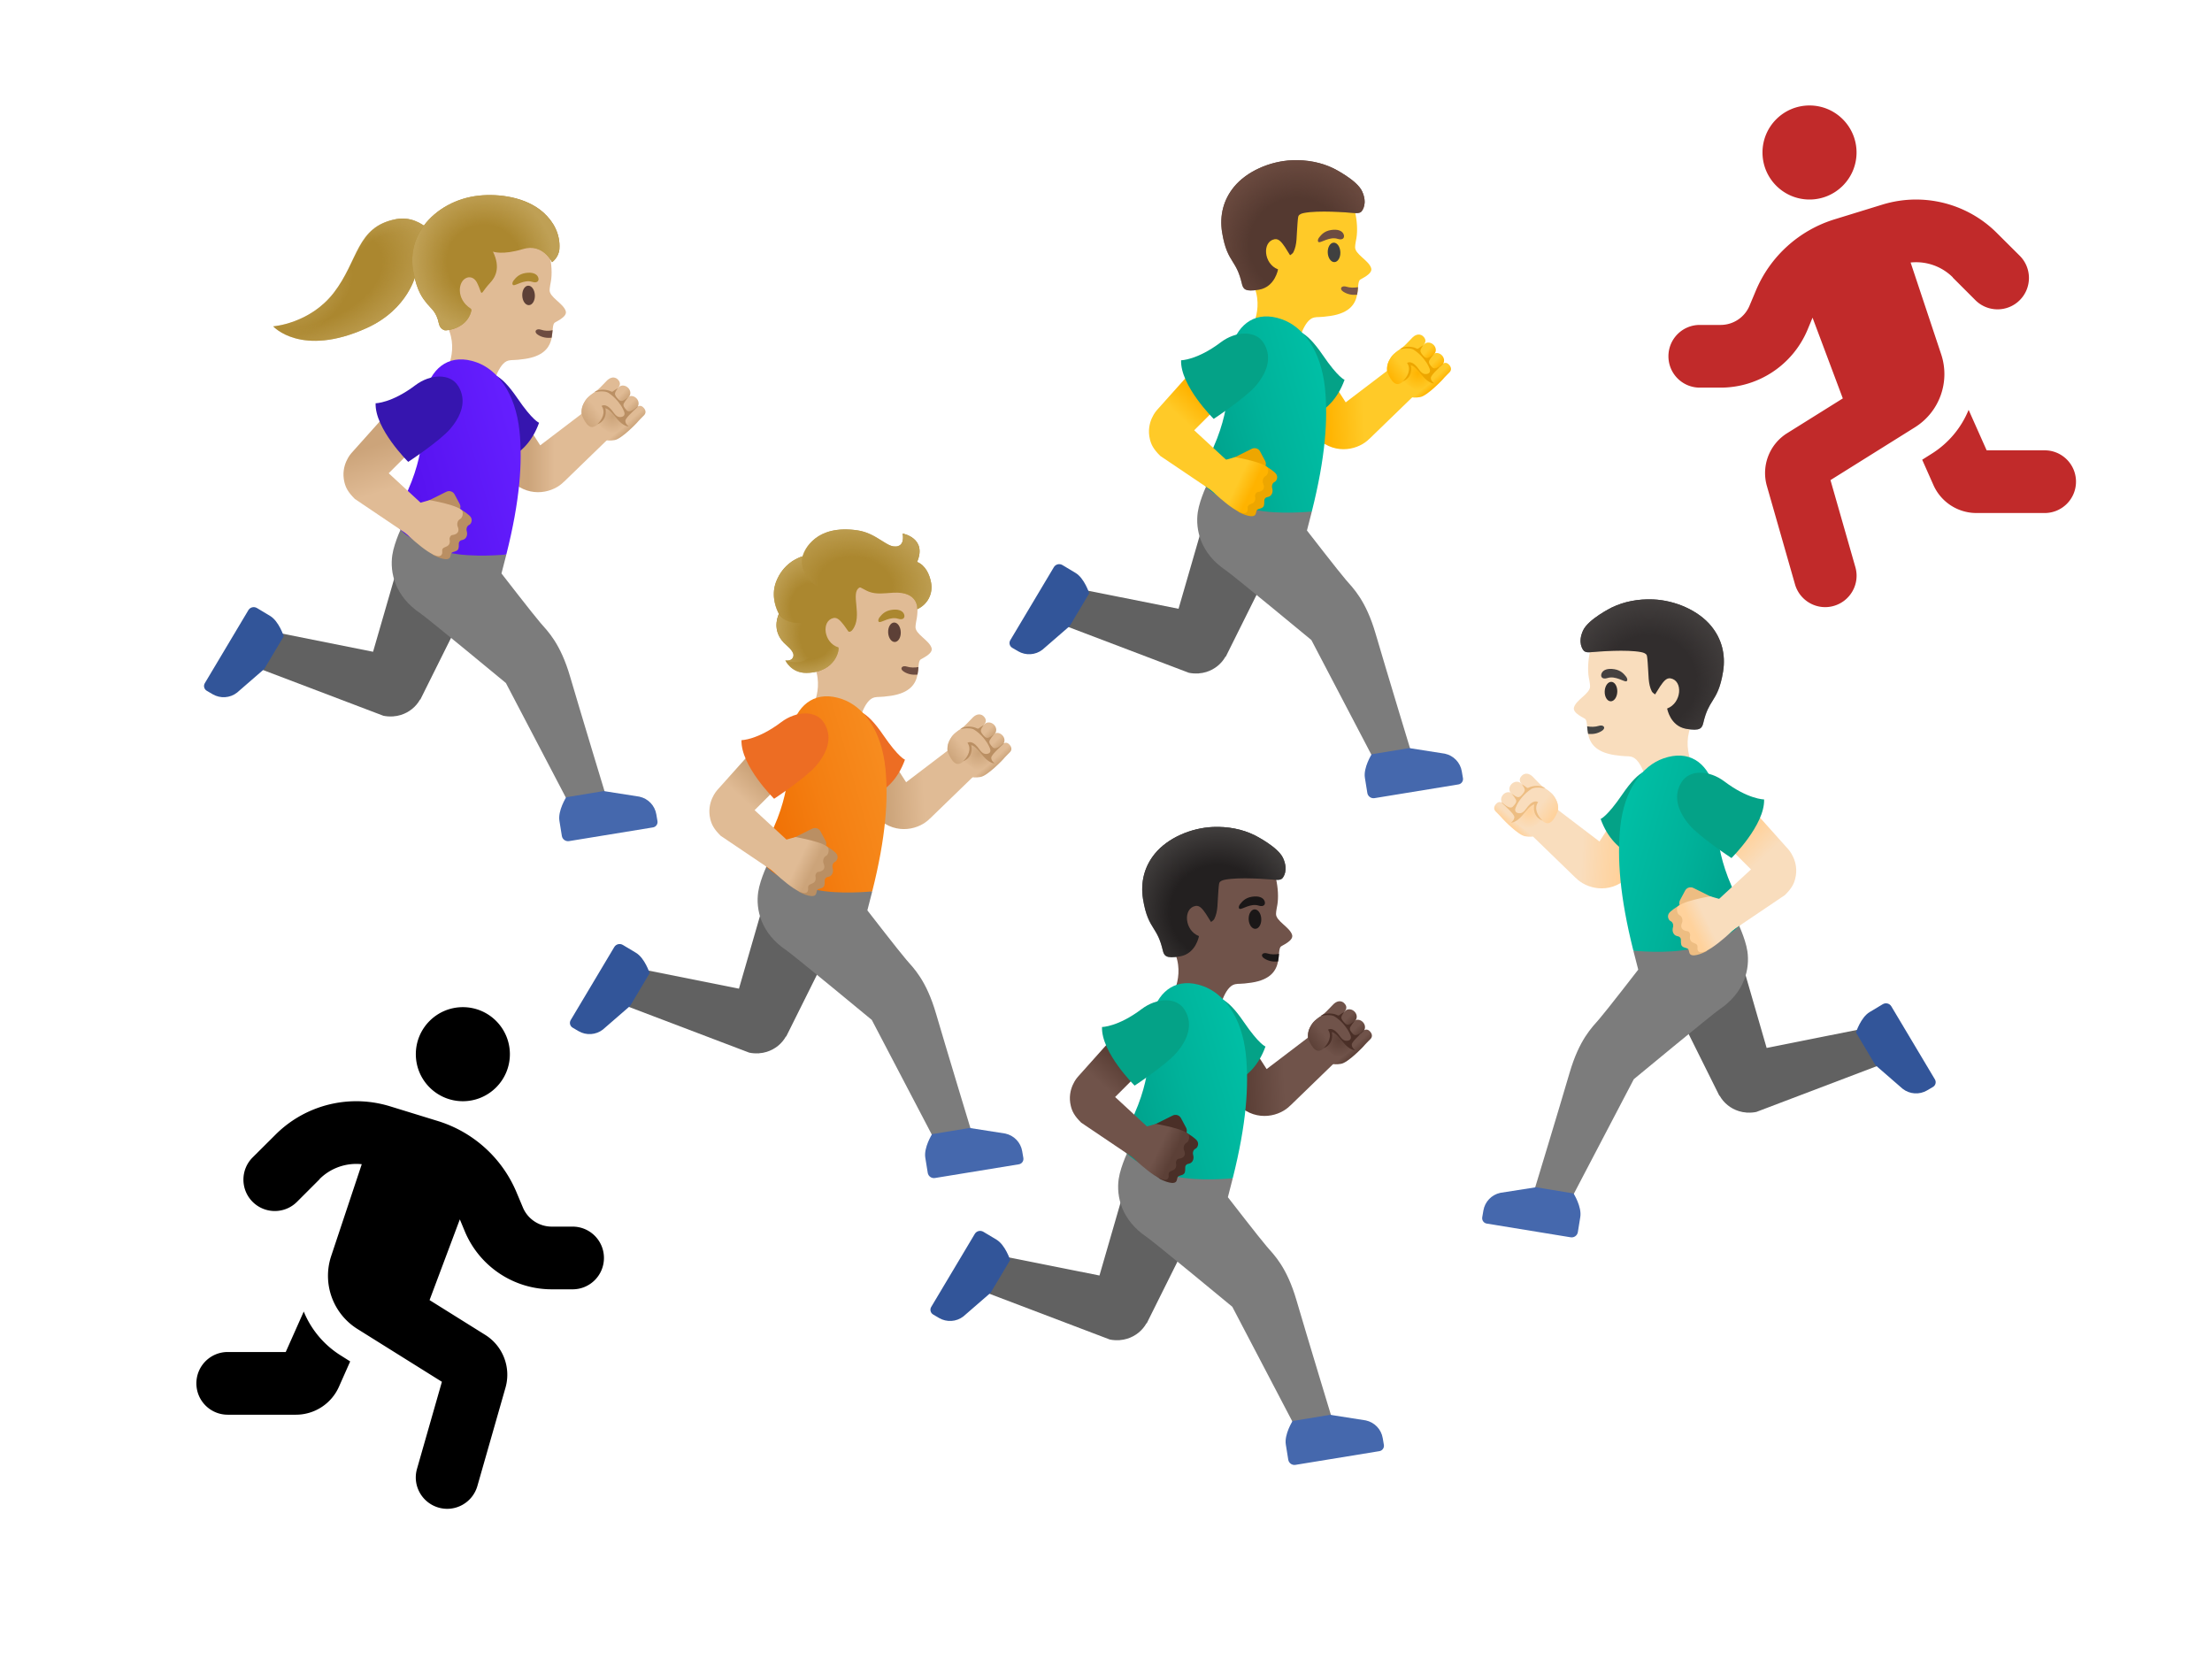 <?xml version="1.0" encoding="UTF-8" standalone="no"?>
<!-- Created with Inkscape (http://www.inkscape.org/) -->

<svg
   width="400"
   height="300"
   viewBox="0 0 400 300"
   version="1.1"
   id="svg1"
   inkscape:version="1.3.2 (091e20e, 2023-11-25, custom)"
   sodipodi:docname="anthropomorphic.svg"
   xml:space="preserve"
   xmlns:inkscape="http://www.inkscape.org/namespaces/inkscape"
   xmlns:sodipodi="http://sodipodi.sourceforge.net/DTD/sodipodi-0.dtd"
   xmlns:xlink="http://www.w3.org/1999/xlink"
   xmlns="http://www.w3.org/2000/svg"
   xmlns:svg="http://www.w3.org/2000/svg"><sodipodi:namedview
     id="namedview1"
     pagecolor="#ffffff"
     bordercolor="#666666"
     borderopacity="1.0"
     inkscape:showpageshadow="2"
     inkscape:pageopacity="0.0"
     inkscape:pagecheckerboard="0"
     inkscape:deskcolor="#d1d1d1"
     inkscape:document-units="px"
     inkscape:zoom="1.4253648"
     inkscape:cx="147.68149"
     inkscape:cy="218.89133"
     inkscape:current-layer="svg1"
     showgrid="false"
     showguides="false" /><defs
     id="defs1"><linearGradient
   id="_Linear1"
   gradientTransform="matrix(40,0,0,-40,4,39.5)"
   gradientUnits="userSpaceOnUse"
   x1="0"
   x2="1"
   xlink:href="#lg1"
   y1="0"
   y2="0" /><linearGradient
   id="lg1"><stop
     offset="0"
     stop-color="#4481eb"
     id="stop1659" /><stop
     offset="1"
     stop-color="#04bdfd"
     id="stop1661" /></linearGradient><linearGradient
   id="_Linear2"
   gradientTransform="matrix(67.125,0,0,-41.071,0.1,16.308)"
   gradientUnits="userSpaceOnUse"
   x1="0"
   x2="1"
   y1="0"
   y2="0"><stop
     offset="0"
     stop-color="#a0c4fc"
     id="stop1665" /><stop
     offset="1"
     stop-color="#c2e9fa"
     id="stop1667" /></linearGradient><linearGradient
   id="_Linear3"
   gradientTransform="matrix(4,0,0,-4,22,8)"
   gradientUnits="userSpaceOnUse"
   x1="0"
   x2="1"
   xlink:href="#lg1"
   y1="0"
   y2="0" /><linearGradient
   id="_Linear4"
   gradientTransform="matrix(4,0,0,-4,39,13)"
   gradientUnits="userSpaceOnUse"
   x1="0"
   x2="1"
   xlink:href="#lg1"
   y1="0"
   y2="0" /><linearGradient
   id="_Linear5"
   gradientTransform="matrix(4,0,0,-4,5,13)"
   gradientUnits="userSpaceOnUse"
   x1="0"
   x2="1"
   xlink:href="#lg1"
   y1="0"
   y2="0" /><linearGradient
   id="_Linear6"
   gradientTransform="matrix(6,0,0,-6,21,21)"
   gradientUnits="userSpaceOnUse"
   x1="0"
   x2="1"
   xlink:href="#lg1"
   y1="0"
   y2="0" /><linearGradient
   id="_Linear7"
   gradientTransform="matrix(4,0,0,-4,12,29)"
   gradientUnits="userSpaceOnUse"
   x1="0"
   x2="1"
   xlink:href="#lg1"
   y1="0"
   y2="0" /><linearGradient
   id="_Linear8"
   gradientTransform="matrix(4,0,0,-4,32,29)"
   gradientUnits="userSpaceOnUse"
   x1="0"
   x2="1"
   xlink:href="#lg1"
   y1="0"
   y2="0" /><linearGradient
   id="_Linear9"
   gradientTransform="matrix(4,0,0,-4,22,31)"
   gradientUnits="userSpaceOnUse"
   x1="0"
   x2="1"
   xlink:href="#lg1"
   y1="0"
   y2="0" />









	
	
	
	
	
	
	
	
	
	
	






<defs
   id="defs21600">
		<rect
   id="SVGID_1_"
   width="600"
   height="600"
   x="0"
   y="0" />
	</defs><clipPath
   clipPathUnits="userSpaceOnUse"
   id="clipPath23532"><g
     id="g23536"><use
       xlink:href="#SVGID_1_"
       overflow="visible"
       id="use23534" /></g></clipPath><rect
   id="rect61"
   width="600"
   height="600"
   x="0"
   y="0" /><radialGradient
   id="SVGID_00000026866273653637230240000002152409891354115968_"
   cx="-1183.087"
   cy="757.895"
   r="1"
   gradientTransform="matrix(-3.107,0,0,3.107,-3294.973,-2311.776)"
   gradientUnits="userSpaceOnUse">
	<stop
   offset="0"
   style="stop-color:#CCA47A"
   id="stop34" />
	<stop
   offset="1"
   style="stop-color:#E0BB95"
   id="stop35" />
</radialGradient><linearGradient
   id="SVGID_00000169554629261197149840000014084281633684152248_"
   gradientUnits="userSpaceOnUse"
   x1="91.034"
   y1="88.888"
   x2="86.076"
   y2="85.108"
   gradientTransform="matrix(1,0,0,-1,289.858,129.238)">
	<stop
   offset="0.5"
   style="stop-color:#E0BB95"
   id="stop32" />
	<stop
   offset="1"
   style="stop-color:#CCA47A"
   id="stop33" />
</linearGradient><linearGradient
   id="SVGID_00000057124531798428557050000018100206768448223897_"
   gradientUnits="userSpaceOnUse"
   x1="91.045"
   y1="90.626"
   x2="93.001"
   y2="88.739"
   gradientTransform="matrix(1,0,0,-1,289.858,129.238)">
	<stop
   offset="0.5"
   style="stop-color:#E0BB95"
   id="stop30" />
	<stop
   offset="1"
   style="stop-color:#CCA47A"
   id="stop31" />
</linearGradient><linearGradient
   id="SVGID_00000147206593315569317030000000780834509151356294_"
   gradientUnits="userSpaceOnUse"
   x1="93.859"
   y1="83.507"
   x2="87.606"
   y2="90.532"
   gradientTransform="matrix(1,0,0,-1,289.858,129.238)">
	<stop
   offset="0"
   style="stop-color:#CCA47A"
   id="stop27" />
	<stop
   offset="0.138"
   style="stop-color:#E0BB95"
   id="stop28" />
	<stop
   offset="0.831"
   style="stop-color:#E0BB95"
   id="stop29" />
</linearGradient><linearGradient
   id="SVGID_00000137105017448444827570000008132660819248419467_"
   gradientUnits="userSpaceOnUse"
   x1="92.598"
   y1="88.982"
   x2="94.604"
   y2="86.957"
   gradientTransform="matrix(1,0,0,-1,289.858,129.238)">
	<stop
   offset="0.5"
   style="stop-color:#E0BB95"
   id="stop25" />
	<stop
   offset="1"
   style="stop-color:#CCA47A"
   id="stop26" />
</linearGradient><linearGradient
   id="SVGID_00000009567410097650071200000006376850305488535976_"
   gradientUnits="userSpaceOnUse"
   x1="56.3"
   y1="61.87"
   x2="49.742"
   y2="81.544"
   gradientTransform="matrix(1,0,0,-1,289.858,129.238)">
	<stop
   offset="0.598"
   style="stop-color:#E0BB95"
   id="stop23" />
	<stop
   offset="1"
   style="stop-color:#CCA47A"
   id="stop24" />
</linearGradient><linearGradient
   id="SVGID_00000007389323465202302540000013611238799946048648_"
   gradientUnits="userSpaceOnUse"
   x1="60.009"
   y1="63.106"
   x2="53.451"
   y2="82.78"
   gradientTransform="matrix(1,0,0,-1,289.858,129.238)">
	<stop
   offset="0.598"
   style="stop-color:#E0BB95"
   id="stop21" />
	<stop
   offset="1"
   style="stop-color:#CCA47A"
   id="stop22" />
</linearGradient><linearGradient
   id="SVGID_00000021106253456332589000000016477025723824022709_"
   gradientUnits="userSpaceOnUse"
   x1="75.227"
   y1="81.125"
   x2="49.642"
   y2="73.911"
   gradientTransform="matrix(1,0,0,-1,289.858,129.238)">
	<stop
   offset="0"
   style="stop-color:#651FFF"
   id="stop18" />
	<stop
   offset="0.705"
   style="stop-color:#5914F2"
   id="stop19" />
	<stop
   offset="1"
   style="stop-color:#530EEB"
   id="stop20" />
</linearGradient><radialGradient
   id="SVGID_00000010989381754756448000000007283892939807024795_"
   cx="-963.284"
   cy="646.141"
   r="1"
   gradientTransform="matrix(-12.691,0.69,0.69,12.691,-12313.2,-7520.422)"
   gradientUnits="userSpaceOnUse">
	<stop
   offset="0.526"
   style="stop-color:#BFA055;stop-opacity:0"
   id="stop16" />
	<stop
   offset="1"
   style="stop-color:#BFA055"
   id="stop17" />
</radialGradient><linearGradient
   id="SVGID_00000139978251863949711570000016943490283491502756_"
   gradientUnits="userSpaceOnUse"
   x1="87.599"
   y1="80.953"
   x2="75.848"
   y2="80.953"
   gradientTransform="matrix(1,0,0,-1,289.858,129.238)">
	<stop
   offset="0.598"
   style="stop-color:#E0BB95"
   id="stop13" />
	<stop
   offset="1"
   style="stop-color:#CCA47A"
   id="stop14" />
</linearGradient><radialGradient
   id="SVGID_00000007398229234636413920000006732108673330200971_"
   cx="-821.599"
   cy="625.821"
   r="1"
   gradientTransform="matrix(7.891,9.9,15.166,-12.089,-2683.069,15719.935)"
   gradientUnits="userSpaceOnUse">
	<stop
   offset="0"
   style="stop-color:#BFA055"
   id="stop5" />
	<stop
   offset="0.526"
   style="stop-color:#BFA055;stop-opacity:0"
   id="stop6" />
</radialGradient><radialGradient
   id="SVGID_00000026144615927214077040000011840281480737636489_"
   cx="-968.914"
   cy="588.969"
   r="1"
   gradientTransform="matrix(-9.565,-9.1,-11.729,12.328,-2018.755,-16059.638)"
   gradientUnits="userSpaceOnUse">
	<stop
   offset="0.58"
   style="stop-color:#BFA055;stop-opacity:0"
   id="stop3" />
	<stop
   offset="1"
   style="stop-color:#BFA055"
   id="stop4" />
</radialGradient><radialGradient
   id="SVGID_1_-5"
   cx="-922"
   cy="657.291"
   r="1"
   gradientTransform="matrix(-23.527,8.631,4.967,13.54,-24630.962,-923.89)"
   gradientUnits="userSpaceOnUse">
	<stop
   offset="0.562"
   style="stop-color:#BFA055;stop-opacity:0"
   id="stop1" />
	<stop
   offset="1"
   style="stop-color:#BFA055"
   id="stop2" />
</radialGradient><linearGradient
   id="SVGID_1_-0"
   gradientUnits="userSpaceOnUse"
   x1="91.058"
   y1="81.838"
   x2="74.313"
   y2="80.908"
   gradientTransform="matrix(1,0,0,-1,0,130)">
	<stop
   offset="0.598"
   style="stop-color:#E0BB95"
   id="stop8" />
	<stop
   offset="1"
   style="stop-color:#CCA47A"
   id="stop9" />
</linearGradient><linearGradient
   id="SVGID_00000158749166854183652500000007794778672896224434_"
   gradientUnits="userSpaceOnUse"
   x1="75.227"
   y1="81.125"
   x2="49.642"
   y2="73.911"
   gradientTransform="matrix(1,0,0,-1,0,130)">
	<stop
   offset="0"
   style="stop-color:#F78C1F"
   id="stop10" />
	<stop
   offset="0.482"
   style="stop-color:#F47F12"
   id="stop11" />
	<stop
   offset="1"
   style="stop-color:#EF6C00"
   id="stop12" />
</linearGradient><linearGradient
   id="SVGID_00000056426260121311943900000002386066675479454850_"
   gradientUnits="userSpaceOnUse"
   x1="54.553"
   y1="68.507"
   x2="61.064"
   y2="65.344"
   gradientTransform="matrix(1,0,0,-1,0,130)">
	<stop
   offset="0.598"
   style="stop-color:#E0BB95"
   id="stop13-9" />
	<stop
   offset="1"
   style="stop-color:#CCA47A"
   id="stop14-2" />
</linearGradient><linearGradient
   id="SVGID_00000147915283895861665730000007182688385468673154_"
   gradientUnits="userSpaceOnUse"
   x1="46.696"
   y1="69.682"
   x2="54.882"
   y2="78.612"
   gradientTransform="matrix(1,0,0,-1,0,130)">
	<stop
   offset="0.598"
   style="stop-color:#E0BB95"
   id="stop15" />
	<stop
   offset="1"
   style="stop-color:#CCA47A"
   id="stop16-9" />
</linearGradient><linearGradient
   id="SVGID_00000133524620286936505960000007686405324558903171_"
   gradientUnits="userSpaceOnUse"
   x1="92.598"
   y1="88.982"
   x2="94.604"
   y2="86.957"
   gradientTransform="matrix(1,0,0,-1,0,130)">
	<stop
   offset="0.5"
   style="stop-color:#E0BB95"
   id="stop17-9" />
	<stop
   offset="1"
   style="stop-color:#CCA47A"
   id="stop18-0" />
</linearGradient><linearGradient
   id="SVGID_00000130632864317403697210000004708740831824005272_"
   gradientUnits="userSpaceOnUse"
   x1="93.859"
   y1="83.507"
   x2="87.606"
   y2="90.532"
   gradientTransform="matrix(1,0,0,-1,0,130)">
	<stop
   offset="0"
   style="stop-color:#CCA47A"
   id="stop19-4" />
	<stop
   offset="0.138"
   style="stop-color:#E0BB95"
   id="stop20-9" />
	<stop
   offset="0.831"
   style="stop-color:#E0BB95"
   id="stop21-5" />
</linearGradient><linearGradient
   id="SVGID_00000006684423503632597030000009981793590819907494_"
   gradientUnits="userSpaceOnUse"
   x1="91.045"
   y1="90.626"
   x2="93.001"
   y2="88.739"
   gradientTransform="matrix(1,0,0,-1,0,130)">
	<stop
   offset="0.5"
   style="stop-color:#E0BB95"
   id="stop22-6" />
	<stop
   offset="1"
   style="stop-color:#CCA47A"
   id="stop23-0" />
</linearGradient><linearGradient
   id="SVGID_00000075134754372673075300000017681836904577213364_"
   gradientUnits="userSpaceOnUse"
   x1="91.034"
   y1="88.888"
   x2="86.076"
   y2="85.108"
   gradientTransform="matrix(1,0,0,-1,0,130)">
	<stop
   offset="0.5"
   style="stop-color:#E0BB95"
   id="stop24-0" />
	<stop
   offset="1"
   style="stop-color:#CCA47A"
   id="stop25-2" />
</linearGradient><radialGradient
   id="SVGID_00000049194184684107599460000002558092651128065928_"
   cx="-1183.087"
   cy="757.895"
   r="1"
   gradientTransform="matrix(-3.107,0,0,3.107,-3584.831,-2311.014)"
   gradientUnits="userSpaceOnUse">
	<stop
   offset="0"
   style="stop-color:#CCA47A"
   id="stop26-2" />
	<stop
   offset="1"
   style="stop-color:#E0BB95"
   id="stop27-1" />
</radialGradient><radialGradient
   id="SVGID_00000018935814023144660520000008517808395310888381_"
   cx="-987.746"
   cy="679.781"
   r="1"
   gradientTransform="matrix(-6.642,2.591,3.731,9.565,-9034.781,-3919.447)"
   gradientUnits="userSpaceOnUse">
	<stop
   offset="0.45"
   style="stop-color:#BFA055;stop-opacity:0"
   id="stop29-3" />
	<stop
   offset="1"
   style="stop-color:#BFA055"
   id="stop30-9" />
</radialGradient><radialGradient
   id="SVGID_00000045588338878062553380000013683076226195553980_"
   cx="-1025.658"
   cy="645.322"
   r="1"
   gradientTransform="matrix(-7.177,-0.841,-1.061,9.057,-6616.182,-6690.066)"
   gradientUnits="userSpaceOnUse">
	<stop
   offset="0.45"
   style="stop-color:#BFA055;stop-opacity:0"
   id="stop31-7" />
	<stop
   offset="1"
   style="stop-color:#BFA055"
   id="stop32-7" />
</radialGradient><radialGradient
   id="SVGID_00000008852778622990532160000003444512703200902556_"
   cx="-958.943"
   cy="636.267"
   r="1"
   gradientTransform="matrix(-14.736,-2.012,-1.512,11.076,-13100.154,-8963.387)"
   gradientUnits="userSpaceOnUse">
	<stop
   offset="0.45"
   style="stop-color:#BFA055;stop-opacity:0"
   id="stop33-3" />
	<stop
   offset="1"
   style="stop-color:#BFA055"
   id="stop34-1" />
</radialGradient><radialGradient
   id="SVGID_00000149339482691606349170000000342902032865279115_"
   cx="-987.164"
   cy="739.888"
   r="1"
   gradientTransform="matrix(-7.723,2.113,1.359,4.965,-8568.579,-1563.21)"
   gradientUnits="userSpaceOnUse">
	<stop
   offset="0.45"
   style="stop-color:#BFA055;stop-opacity:0"
   id="stop35-8" />
	<stop
   offset="1"
   style="stop-color:#BFA055"
   id="stop36" />
</radialGradient><linearGradient
   id="SVGID_1_-7"
   gradientUnits="userSpaceOnUse"
   x1="91.057"
   y1="81.838"
   x2="74.313"
   y2="80.908"
   gradientTransform="matrix(1,0,0,-1,0,130)">
	<stop
   offset="0.598"
   style="stop-color:#70534A"
   id="stop8-6" />
	<stop
   offset="1"
   style="stop-color:#5C4037"
   id="stop9-9" />
</linearGradient><linearGradient
   id="SVGID_00000142161453657306250300000002577078448217994160_"
   gradientUnits="userSpaceOnUse"
   x1="75.227"
   y1="81.125"
   x2="49.642"
   y2="73.911"
   gradientTransform="matrix(1,0,0,-1,0,130)">
	<stop
   offset="0"
   style="stop-color:#00BFA5"
   id="stop10-8" />
	<stop
   offset="0.47"
   style="stop-color:#00B29A"
   id="stop11-5" />
	<stop
   offset="1"
   style="stop-color:#009E89"
   id="stop12-0" />
</linearGradient><linearGradient
   id="SVGID_00000143581613876392037840000002643043269331801774_"
   gradientUnits="userSpaceOnUse"
   x1="54.553"
   y1="68.507"
   x2="61.065"
   y2="65.344"
   gradientTransform="matrix(1,0,0,-1,0,130)">
	<stop
   offset="0.598"
   style="stop-color:#70534A"
   id="stop13-6" />
	<stop
   offset="1"
   style="stop-color:#5C4037"
   id="stop14-1" />
</linearGradient><linearGradient
   id="SVGID_00000026133626360927087750000009626827826197720732_"
   gradientUnits="userSpaceOnUse"
   x1="46.696"
   y1="69.682"
   x2="54.882"
   y2="78.613"
   gradientTransform="matrix(1,0,0,-1,0,130)">
	<stop
   offset="0.598"
   style="stop-color:#70534A"
   id="stop15-7" />
	<stop
   offset="1"
   style="stop-color:#5C4037"
   id="stop16-3" />
</linearGradient><linearGradient
   id="SVGID_00000011719348631087291450000008424044814331490727_"
   gradientUnits="userSpaceOnUse"
   x1="92.598"
   y1="88.982"
   x2="94.604"
   y2="86.957"
   gradientTransform="matrix(1,0,0,-1,0,130)">
	<stop
   offset="0.5"
   style="stop-color:#70534A"
   id="stop17-91" />
	<stop
   offset="1"
   style="stop-color:#5C4037"
   id="stop18-5" />
</linearGradient><linearGradient
   id="SVGID_00000036933321079271446270000007613011295206182847_"
   gradientUnits="userSpaceOnUse"
   x1="93.859"
   y1="83.507"
   x2="87.606"
   y2="90.532"
   gradientTransform="matrix(1,0,0,-1,0,130)">
	<stop
   offset="0"
   style="stop-color:#5C4037"
   id="stop19-1" />
	<stop
   offset="0.138"
   style="stop-color:#70534A"
   id="stop20-2" />
	<stop
   offset="0.831"
   style="stop-color:#70534A"
   id="stop21-4" />
</linearGradient><linearGradient
   id="SVGID_00000026866158402146580150000011350364222704913818_"
   gradientUnits="userSpaceOnUse"
   x1="91.045"
   y1="90.626"
   x2="93.001"
   y2="88.739"
   gradientTransform="matrix(1,0,0,-1,0,130)">
	<stop
   offset="0.5"
   style="stop-color:#70534A"
   id="stop22-7" />
	<stop
   offset="1"
   style="stop-color:#5C4037"
   id="stop23-6" />
</linearGradient><linearGradient
   id="SVGID_00000076565229177171665370000001236189823063129243_"
   gradientUnits="userSpaceOnUse"
   x1="91.034"
   y1="88.888"
   x2="86.076"
   y2="85.108"
   gradientTransform="matrix(1,0,0,-1,0,130)">
	<stop
   offset="0.5"
   style="stop-color:#70534A"
   id="stop24-07" />
	<stop
   offset="1"
   style="stop-color:#5C4037"
   id="stop25-9" />
</linearGradient><radialGradient
   id="SVGID_00000129921780296723339770000001152773800001867188_"
   cx="-1183.087"
   cy="757.895"
   r="1"
   gradientTransform="matrix(-3.107,0,0,3.107,-3584.831,-2311.014)"
   gradientUnits="userSpaceOnUse">
	<stop
   offset="0"
   style="stop-color:#5C4037"
   id="stop26-7" />
	<stop
   offset="1"
   style="stop-color:#70534A"
   id="stop27-5" />
</radialGradient><radialGradient
   id="SVGID_00000147939122287467248550000003805496915408240007_"
   cx="-946.428"
   cy="641.001"
   r="1"
   gradientTransform="matrix(-16.103,1.882,1.857,15.883,-16361.724,-8379.288)"
   gradientUnits="userSpaceOnUse">
	<stop
   offset="0.526"
   style="stop-color:#444140;stop-opacity:0"
   id="stop29-9" />
	<stop
   offset="1"
   style="stop-color:#444140"
   id="stop30-2" />
</radialGradient><linearGradient
   id="SVGID_1_-9"
   gradientUnits="userSpaceOnUse"
   x1="36.943"
   y1="79.836"
   x2="53.687"
   y2="78.906"
   gradientTransform="matrix(1,0,0,-1,0,128)">
		<stop
   offset="0.598"
   style="stop-color:#F9DDBD"
   id="stop4-3" />
		<stop
   offset="1"
   style="stop-color:#FFD29C"
   id="stop5-4" />
	</linearGradient><linearGradient
   id="SVGID_2_"
   gradientUnits="userSpaceOnUse"
   x1="5.48"
   y1="-286.838"
   x2="32.063"
   y2="-286.838"
   gradientTransform="matrix(0.963,0.271,0.271,-0.963,125.352,-228.686)">
			<stop
   offset="0"
   style="stop-color:#00BFA5"
   id="stop6-3" />
			<stop
   offset="0.47"
   style="stop-color:#00B29A"
   id="stop7" />
			<stop
   offset="1"
   style="stop-color:#009E89"
   id="stop8-4" />
		</linearGradient><linearGradient
   id="SVGID_3_"
   gradientUnits="userSpaceOnUse"
   x1="73.447"
   y1="66.506"
   x2="66.936"
   y2="63.344"
   gradientTransform="matrix(1,0,0,-1,0,128)">
			<stop
   offset="0.598"
   style="stop-color:#F9DDBD"
   id="stop9-6" />
			<stop
   offset="1"
   style="stop-color:#FFD29C"
   id="stop10-86" />
		</linearGradient><linearGradient
   id="arm_1_"
   gradientUnits="userSpaceOnUse"
   x1="81.307"
   y1="67.685"
   x2="73.121"
   y2="76.615"
   gradientTransform="matrix(1,0,0,-1,0,128)">
	<stop
   offset="0.598"
   style="stop-color:#F9DDBD"
   id="stop11-2" />
	<stop
   offset="1"
   style="stop-color:#FFD29C"
   id="stop12-1" />
</linearGradient><linearGradient
   id="SVGID_4_"
   gradientUnits="userSpaceOnUse"
   x1="1928.841"
   y1="888.073"
   x2="1931.691"
   y2="888.073"
   gradientTransform="matrix(-0.704,0.711,-0.711,-0.704,2023.707,-704.481)">
			<stop
   offset="0.5"
   style="stop-color:#F9DDBD"
   id="stop13-2" />
			<stop
   offset="1"
   style="stop-color:#FFD29C"
   id="stop14-7" />
		</linearGradient><linearGradient
   id="SVGID_5_"
   gradientUnits="userSpaceOnUse"
   x1="769.989"
   y1="881.719"
   x2="779.394"
   y2="881.719"
   gradientTransform="matrix(0.665,-0.747,-0.747,-0.665,180.746,1207.867)">
		<stop
   offset="0"
   style="stop-color:#FFD29C"
   id="stop15-79" />
		<stop
   offset="0.138"
   style="stop-color:#F9DDBD"
   id="stop16-1" />
		<stop
   offset="0.831"
   style="stop-color:#F9DDBD"
   id="stop17-6" />
	</linearGradient><linearGradient
   id="SVGID_6_"
   gradientUnits="userSpaceOnUse"
   x1="1945.174"
   y1="847.046"
   x2="1947.892"
   y2="847.046"
   gradientTransform="matrix(-0.72,0.695,-0.695,-0.72,2024.778,-702.103)">
			<stop
   offset="0.5"
   style="stop-color:#F9DDBD"
   id="stop18-8" />
			<stop
   offset="1"
   style="stop-color:#FFD29C"
   id="stop19-5" />
		</linearGradient><linearGradient
   id="finger_2_"
   gradientUnits="userSpaceOnUse"
   x1="1927.804"
   y1="886.903"
   x2="1927.001"
   y2="880.72"
   gradientTransform="matrix(-0.704,0.711,-0.711,-0.704,2023.707,-704.481)">
		<stop
   offset="0.5"
   style="stop-color:#F9DDBD"
   id="stop20-3" />
		<stop
   offset="1"
   style="stop-color:#FFD29C"
   id="stop21-7" />
	</linearGradient><radialGradient
   id="shadow_1_"
   cx="37.335"
   cy="84.46"
   r="3.107"
   gradientTransform="matrix(1,0,0,-1,0,128)"
   gradientUnits="userSpaceOnUse">
		<stop
   offset="0"
   style="stop-color:#FFD29C"
   id="stop22-8" />
		<stop
   offset="1"
   style="stop-color:#F9DDBD"
   id="stop23-7" />
	</radialGradient><radialGradient
   id="hairHighlights_1_"
   cx="59.013"
   cy="107.823"
   r="16.214"
   gradientTransform="matrix(0.993,0.116,0.115,-0.98,-11.947,118.95)"
   gradientUnits="userSpaceOnUse">
		<stop
   offset="0.526"
   style="stop-color:#454140;stop-opacity:0"
   id="stop24-09" />
		<stop
   offset="1"
   style="stop-color:#454140"
   id="stop25-1" />
	</radialGradient><linearGradient
   id="SVGID_1_-92"
   gradientUnits="userSpaceOnUse"
   x1="91.057"
   y1="81.838"
   x2="74.313"
   y2="80.908"
   gradientTransform="matrix(1,0,0,-1,0,130)">
	<stop
   offset="0.598"
   style="stop-color:#FFCA28"
   id="stop8-3" />
	<stop
   offset="1"
   style="stop-color:#FFB300"
   id="stop9-2" />
</linearGradient><linearGradient
   id="SVGID_00000026849411550496735590000007221036746641930671_"
   gradientUnits="userSpaceOnUse"
   x1="54.553"
   y1="68.507"
   x2="61.064"
   y2="65.344"
   gradientTransform="matrix(1,0,0,-1,0,130)">
	<stop
   offset="0.598"
   style="stop-color:#FFCA28"
   id="stop13-7" />
	<stop
   offset="1"
   style="stop-color:#FFB300"
   id="stop14-4" />
</linearGradient><linearGradient
   id="SVGID_00000062173894474927266390000013940398767139345803_"
   gradientUnits="userSpaceOnUse"
   x1="46.696"
   y1="69.682"
   x2="54.882"
   y2="78.613"
   gradientTransform="matrix(1,0,0,-1,0,130)">
	<stop
   offset="0.598"
   style="stop-color:#FFCA28"
   id="stop15-9" />
	<stop
   offset="1"
   style="stop-color:#FFB300"
   id="stop16-2" />
</linearGradient><linearGradient
   id="SVGID_00000137097868077231890130000009807054521778627486_"
   gradientUnits="userSpaceOnUse"
   x1="92.598"
   y1="88.982"
   x2="94.604"
   y2="86.957"
   gradientTransform="matrix(1,0,0,-1,0,130)">
	<stop
   offset="0.5"
   style="stop-color:#FFCA28"
   id="stop17-1" />
	<stop
   offset="1"
   style="stop-color:#FFB300"
   id="stop18-9" />
</linearGradient><linearGradient
   id="SVGID_00000008862738598889612340000006940344329310747571_"
   gradientUnits="userSpaceOnUse"
   x1="93.859"
   y1="83.507"
   x2="87.606"
   y2="90.532"
   gradientTransform="matrix(1,0,0,-1,0,130)">
	<stop
   offset="0"
   style="stop-color:#FFB300"
   id="stop19-7" />
	<stop
   offset="0.138"
   style="stop-color:#FFCA28"
   id="stop20-24" />
	<stop
   offset="0.831"
   style="stop-color:#FFCA28"
   id="stop21-6" />
</linearGradient><linearGradient
   id="SVGID_00000157306977613531856200000016742468546127858610_"
   gradientUnits="userSpaceOnUse"
   x1="91.045"
   y1="90.626"
   x2="93.001"
   y2="88.739"
   gradientTransform="matrix(1,0,0,-1,0,130)">
	<stop
   offset="0.5"
   style="stop-color:#FFCA28"
   id="stop22-9" />
	<stop
   offset="1"
   style="stop-color:#FFB300"
   id="stop23-9" />
</linearGradient><linearGradient
   id="SVGID_00000180351714091180980310000002907282016378985863_"
   gradientUnits="userSpaceOnUse"
   x1="91.034"
   y1="88.888"
   x2="86.076"
   y2="85.108"
   gradientTransform="matrix(1,0,0,-1,0,130)">
	<stop
   offset="0.5"
   style="stop-color:#FFCA28"
   id="stop24-7" />
	<stop
   offset="1"
   style="stop-color:#FFB300"
   id="stop25-3" />
</linearGradient><radialGradient
   id="SVGID_00000147205453771531850730000008431416811723510719_"
   cx="-1183.087"
   cy="757.895"
   r="1"
   gradientTransform="matrix(-3.107,0,0,3.107,-3584.831,-2311.014)"
   gradientUnits="userSpaceOnUse">
	<stop
   offset="0"
   style="stop-color:#FFB300"
   id="stop26-5" />
	<stop
   offset="1"
   style="stop-color:#FFCA28"
   id="stop27-18" />
</radialGradient><radialGradient
   id="SVGID_00000008128596968519743790000009271301071679873979_"
   cx="-946.428"
   cy="641.001"
   r="1"
   gradientTransform="matrix(-16.103,1.882,1.857,15.883,-16361.723,-8379.288)"
   gradientUnits="userSpaceOnUse">
	<stop
   offset="0.526"
   style="stop-color:#6D4C41;stop-opacity:0"
   id="stop29-97" />
	<stop
   offset="1"
   style="stop-color:#6D4C41"
   id="stop30-95" />
</radialGradient><linearGradient
   inkscape:collect="always"
   xlink:href="#SVGID_00000142161453657306250300000002577078448217994160_"
   id="linearGradient3"
   gradientUnits="userSpaceOnUse"
   gradientTransform="matrix(1,0,0,-1,0,130)"
   x1="75.227"
   y1="81.125"
   x2="49.642"
   y2="73.911" /></defs><g
     id="g1"
     transform="translate(-270.106,32.272)"><path
       style="fill:#ab872f"
       d="m 330.448,20.688 c 4.51,-5.82 4.06,-11.98 11.32,-13.34 4.79,-0.9 8.55,4.27 8.46,6.08 -0.16,3.49 -3.39,3.31 -4.91,3.85 0,0 -1.31,6.32 -8.88,9.76 -11.87,5.39 -16.94,-0.3 -16.94,-0.3 0,0 6.61,-0.45 10.95,-6.05 z"
       id="path1" /><path
       style="fill:url(#SVGID_1_-5)"
       d="m 330.448,20.688 c 4.51,-5.82 3.89,-11.9 11.32,-13.34 4.72,-0.91 8.55,4.27 8.46,6.08 -0.16,3.49 -3.39,3.31 -4.91,3.85 0,0 -1.31,6.32 -8.88,9.76 -11.87,5.39 -16.94,-0.3 -16.94,-0.3 0,0 6.61,-0.45 10.95,-6.05 z"
       id="path2" /><path
       style="fill:url(#SVGID_00000026144615927214077040000011840281480737636489_)"
       d="m 332.258,17.658 c 2.69,-4.84 3.45,-9.18 9.51,-10.31 4.79,-0.9 8.47,4.13 8.39,5.94 0,0 -2.53,-3.26 -8.4,-1.86 -5.86,1.4 -9.5,6.23 -9.5,6.23 z"
       id="path4" /><path
       style="fill:url(#SVGID_00000007398229234636413920000006732108673330200971_)"
       d="m 330.448,20.688 c 1.13,-1.45 2.02,-3.06 2.83,-4.71 0.72,-1.46 1.27,-2.76 2.98,-3.22 2.71,-0.73 6.47,2.74 5.89,6.11 -0.36,2.08 -3.01,6.14 -10.5,9.1 -8.1,3.2 -12.14,-1.24 -12.14,-1.24 0,0 6.6,-0.44 10.94,-6.04 z"
       id="path6" /><path
       style="fill:#616161"
       d="m 318.998,81.878 18.57,3.71 5.17,-17.87 12.43,8.33 -9.06,18.2 -0.04,-0.03 c -0.72,1.29 -1.94,2.32 -3.49,2.8 -0.45,0.14 -0.9,0.22 -1.36,0.25 v 0.02 l -0.15,-0.01 c -0.56,0.03 -1.11,-0.01 -1.64,-0.12 l -22.92,-8.71 z"
       id="path7" /><path
       style="fill:#325599"
       d="m 315.018,78.068 c 0.32,-0.54 1.01,-0.71 1.55,-0.39 l 2.37,1.42 c 1.61,0.96 2.48,3.69 2.48,3.69 l -3.52,5.91 -4.93,4.28 c -1.27,0.99 -3.02,1.1 -4.41,0.29 l -1.07,-0.63 c -0.47,-0.28 -0.63,-0.89 -0.35,-1.36 z"
       id="path8" /><path
       style="fill:#7c7c7c"
       d="m 372.998,113.038 -11.41,-21.8 c 0,0 -14.21,-11.76 -15.45,-12.59 -4.63,-3.1 -5.55,-7.41 -5.09,-10.54 0.36,-2.43 1.97,-5.66 1.97,-5.66 l 18.65,5.56 -0.88,3.42 c 0,0 5.71,7.38 7.04,8.92 1.33,1.54 3.61,3.69 5.38,9.76 1.87,6.4 6.56,21.83 6.56,21.83 z"
       id="path9" /><path
       style="fill:#4568ad"
       d="m 373.008,119.828 c -0.62,0.1 -1.2,-0.32 -1.3,-0.93 l -0.44,-2.73 c -0.31,-1.85 1.22,-4.27 1.22,-4.27 l 6.79,-1.12 6.45,1.01 c 1.58,0.34 2.79,1.6 3.06,3.19 l 0.21,1.23 c 0.09,0.54 -0.27,1.05 -0.81,1.14 z"
       id="path10" /><path
       style="fill:#e0bb95"
       d="m 347.318,12.248 c 2.25,-4.27 7.75,-7.85 12.56,-7.4 5.38,0.5 8.51,4.13 9.6,8.93 0.4,1.74 0.47,3.5 0.26,4.76 -0.03,0.15 -0.24,1.25 -0.24,1.6 -0.11,1.32 2.52,2.45 2.92,3.87 0.3,1.07 -1.92,1.92 -2.08,2.13 -0.82,1.04 0.91,5.55 -5.28,6.49 -2.09,0.31 -2.25,0.13 -2.98,0.29 -1.91,0.42 -2.85,4.69 -2.85,4.69 0,0 -0.88,4.24 -5.08,3.26 -4.8,-1.12 -3.68,-5.44 -3.68,-5.44 0,0 3.18,-4.75 -0.03,-9.64 -2.47,-3.73 -4.57,-10.79 -3.12,-13.54 z"
       id="path11" /><path
       style="fill:#6d4c41"
       d="m 369.868,28.788 c -0.86,0.11 -1.73,-0.03 -2.49,-0.52 -0.84,-0.53 -0.34,-1.24 0.6,-0.91 0.57,0.2 1.36,0.26 2.06,0.08 z"
       id="path12" /><path
       style="fill:#5d4037"
       d="m 364.548,21.188 c -0.04,-0.97 0.44,-1.78 1.07,-1.8 0.63,-0.02 1.17,0.74 1.21,1.72 0.04,0.97 -0.44,1.78 -1.07,1.8 -0.64,0.02 -1.18,-0.75 -1.21,-1.72 z"
       id="path13" /><path
       style="fill:url(#SVGID_00000139978251863949711570000016943490283491502756_)"
       d="m 367.798,48.258 8.96,-6.82 4.36,4.66 -9.04,8.76 -0.01,-0.01 c -1.77,1.85 -5.92,3.11 -9.37,-0.03 -3.28,-2.99 -7.33,-9.36 -7.33,-9.36 l 7.01,-5.62 z"
       id="path14" /><path
       style="fill:#ab872f"
       d="m 366.318,18.688 c 1.1,0.36 1.39,-0.36 1.03,-0.97 -0.26,-0.44 -0.92,-0.83 -2.23,-0.62 -1.23,0.2 -1.76,0.89 -2.1,1.31 -0.34,0.42 -0.32,0.85 -0.04,0.89 0.38,0.08 1.97,-1.05 3.34,-0.61 z"
       id="path15" /><path
       style="fill:#ab872f"
       d="m 346.728,8.558 c 2.21,-3 5.95,-5.05 10.02,-5.46 3.54,-0.37 8.44,0.24 11.59,3.03 1.89,1.68 3.09,3.96 2.93,6.57 -0.09,1.57 -1.33,2.44 -1.33,2.44 0,0 -1.67,-3.47 -5.24,-2.38 -3.75,1.15 -5.45,0.47 -5.45,0.47 1.44,2.95 0.41,4.67 -0.53,5.67 -0.54,0.57 -1.03,1.24 -1.31,1.63 -0.14,0.2 -0.28,0.2 -0.35,0 -0.17,-0.48 -0.5,-1.34 -0.73,-1.75 -0.78,-1.35 -1.88,-0.8 -1.89,-0.79 -1.51,0.62 -1.88,3.81 0.74,5.52 0.06,0.04 0.24,0.15 0.16,0.47 -0.82,3.25 -4.6,3.58 -4.84,3.47 h -0.01 c -0.02,-0.01 -0.04,-0.02 -0.06,-0.03 -0.52,-0.2 -0.84,-0.61 -0.96,-1.19 -0.43,-2.11 -1.39,-2.67 -2.11,-3.56 -0.83,-1.02 -1.77,-2.18 -2.45,-5.5 -0.65,-3.14 -0.02,-6.11 1.82,-8.61 z"
       id="path16" /><path
       style="fill:url(#SVGID_00000010989381754756448000000007283892939807024795_)"
       d="m 346.728,8.558 c 2.21,-3 5.95,-5.05 10.02,-5.46 3.54,-0.37 8.44,0.24 11.59,3.03 1.89,1.68 3.09,3.96 2.93,6.57 -0.09,1.57 -1.33,2.44 -1.33,2.44 0,0 -1.67,-3.47 -5.24,-2.38 -3.75,1.15 -5.45,0.47 -5.45,0.47 1.44,2.95 0.41,4.67 -0.53,5.67 -0.54,0.57 -1.03,1.24 -1.31,1.63 -0.14,0.2 -0.28,0.2 -0.35,0 -0.17,-0.48 -0.5,-1.34 -0.73,-1.75 -0.78,-1.35 -1.88,-0.8 -1.89,-0.79 -1.51,0.62 -1.88,3.81 0.74,5.52 0.06,0.04 0.24,0.15 0.16,0.47 -0.82,3.25 -4.6,3.58 -4.84,3.47 h -0.01 c -0.02,-0.01 -0.04,-0.02 -0.06,-0.03 -0.52,-0.2 -0.84,-0.61 -0.96,-1.19 -0.43,-2.11 -1.39,-2.67 -2.11,-3.56 -0.83,-1.02 -1.77,-2.18 -2.45,-5.5 -0.65,-3.14 -0.02,-6.11 1.82,-8.61 z"
       id="path17" /><path
       style="fill:#3615af"
       d="m 367.588,44.178 c -2.57,7.19 -8.87,7.41 -8.87,7.41 l -5.02,-8.6 c -1.35,-2.31 -0.57,-5.29 1.74,-6.64 l 0.83,-0.49 c 2.31,-1.35 4.27,-0.69 7.38,3.85 2.79,4.09 3.94,4.47 3.94,4.47 z"
       id="path18" /><path
       style="fill:url(#SVGID_00000021106253456332589000000016477025723824022709_)"
       d="m 361.668,67.998 c 2.48,-9.84 2.94,-16.75 2.38,-22.29 -0.72,-6.98 -4.05,-11.15 -7.79,-12.47 -4.62,-1.63 -7.82,0.72 -9.11,4.9 -0.88,2.85 -0.71,5.04 -0.64,6.4 0,0 0.64,7.47 -5.3,16.82 0,0 0.57,4.06 10.05,6.29 4.22,0.99 10.41,0.35 10.41,0.35 z"
       id="path20" /><path
       style="fill:#ba8f63"
       d="m 346.398,58.848 c 0,0 4.34,-2.16 4.39,-2.18 0.55,-0.29 1.23,-0.09 1.52,0.46 l 0.93,1.74 c 0.15,0.29 0.16,0.61 0.06,0.9 0.5,0.29 1.73,1.05 1.99,1.56 0.3,0.58 -0.04,1.19 -0.36,1.33 -0.37,0.16 -0.54,0.68 -0.43,1.07 0.12,0.4 0.11,0.81 -0.08,1.14 -0.19,0.33 -0.43,0.46 -0.89,0.55 -0.22,0.04 -0.45,0.32 -0.45,0.54 0.01,0.34 0.01,0.93 -0.16,1.15 -0.34,0.45 -0.9,0.31 -1.19,0.64 -0.11,0.13 -0.12,0.7 -0.35,0.91 -0.68,0.64 -2.89,-0.54 -2.89,-0.54 l -4.22,-3.91 z"
       id="path21" /><path
       style="fill:url(#SVGID_00000007389323465202302540000013611238799946048648_)"
       d="m 347.798,58.168 -2.67,0.75 -1.83,5.05 c 0,0 5.71,5.62 6.68,4.05 0.31,-0.49 -0.26,-1.02 0.57,-1.33 0.59,-0.22 1.03,-0.5 0.86,-1.41 -0.07,-0.34 0.2,-0.76 0.44,-0.79 1.08,-0.13 1.36,-0.73 1.04,-1.49 -0.18,-0.42 -0.14,-1.13 0.47,-1.45 0.22,-0.12 0.53,-0.61 0.39,-1.31 -0.23,-1.09 -5.95,-2.07 -5.95,-2.07 z"
       id="path22" /><path
       style="fill:url(#SVGID_00000009567410097650071200000006376850305488535976_)"
       d="m 344.128,64.598 -9.89,-6.67 v -0.01 c -1.19,-1.18 -1.61,-2 -1.85,-2.99 -0.76,-3.1 1.26,-5.26 1.26,-5.26 l 9.15,-10.23 5.64,5.83 -8.04,8.04 6.01,5.55 z"
       id="path24" /><path
       style="fill:#3615af"
       d="m 343.928,51.248 c 0,0 -6.06,-5.99 -5.9,-10.6 0,0 2.89,-0.01 7.19,-3.26 2.71,-2.04 6.31,-2.21 7.76,0.17 1.29,2.1 1.08,4.69 -1.4,7.66 -1.86,2.21 -7.65,6.03 -7.65,6.03 z"
       id="path25" /><path
       style="fill:url(#SVGID_00000137105017448444827570000008132660819248419467_)"
       d="m 381.568,42.628 0.03,0.02 c 0.43,0.54 1.17,0.69 1.65,0.32 l 1.95,-1.47 c 0.48,-0.36 0.52,-1.1 0.09,-1.64 -0.43,-0.54 -1.17,-0.69 -1.65,-0.32 l -1.95,1.47 c -0.49,0.37 -0.56,1.08 -0.12,1.62 z"
       id="path26" /><path
       style="fill:url(#SVGID_00000147206593315569317030000000780834509151356294_)"
       d="m 379.928,36.478 c -0.03,0.02 -0.04,0.04 -0.04,0.04 -0.89,0.95 -1.68,1.74 -2.02,1.95 -0.9,0.57 -1.74,1.29 -2.26,2.3 -0.97,1.89 0.27,3.75 1.72,5.12 1.44,1.38 2.35,1.68 3.92,1.42 1.28,-0.21 3.99,-3.08 3.99,-3.08 0.28,-0.33 0.6,-0.67 0.92,-0.99 0.12,-0.12 0.25,-0.24 0.37,-0.37 l 0.01,-0.01 c 0.37,-0.36 0.42,-0.84 0.01,-1.34 -0.54,-0.66 -1.07,-0.32 -1.13,-0.27 l -0.01,0.01 c -0.25,0.23 -0.52,0.54 -0.72,0.69 -0.58,0.43 -0.9,0.51 -0.9,0.51 l -2.74,-3.48 0.93,-1.24 c 0,0 0.01,-0.02 0.04,-0.05 0.1,-0.16 0.49,-0.73 -0.25,-1.4 -0.82,-0.7 -1.67,0.03 -1.84,0.19 z"
       id="path29" /><path
       style="fill:url(#SVGID_00000057124531798428557050000018100206768448223897_)"
       d="m 380.018,41.198 c 0.48,0.51 1.23,0.59 1.68,0.19 l 2.07,-1.85 c 0.45,-0.4 0.43,-1.14 -0.05,-1.65 -0.48,-0.51 -1.23,-0.59 -1.68,-0.19 l -2.07,1.85 c -0.44,0.41 -0.42,1.14 0.05,1.65 z"
       id="path31" /><path
       style="fill:url(#SVGID_00000169554629261197149840000014084281633684152248_)"
       d="m 382.708,41.498 c -0.45,-0.65 -1,-1.45 -1.61,-2.14 -0.09,-0.1 -0.17,-0.19 -0.26,-0.28 -0.84,-0.87 -1.94,-1.02 -3.32,-0.27 -0.05,0.03 -0.09,0.05 -0.14,0.08 -0.08,0.05 -0.16,0.1 -0.25,0.15 l -0.01,0.01 c -0.12,0.08 -0.24,0.16 -0.36,0.25 -0.41,0.3 -0.72,0.67 -0.91,1.03 -0.76,1.21 -0.54,2.36 -0.54,2.36 0,0 0.88,2.68 2.18,2.21 1.3,-0.47 1.97,-2.32 1.97,-2.32 l -0.34,-1.34 c 0.39,-0.04 0.73,0.13 1.19,0.65 0.15,0.17 0.32,0.38 0.52,0.63 0.02,0.03 0.27,0.34 0.29,0.36 0.3,0.33 0.64,0.49 1.05,0.46 0.53,-0.03 0.98,-0.54 1.23,-0.74 -0.19,-0.24 -0.44,-0.75 -0.69,-1.1 z"
       id="path33" /><path
       style="fill:url(#SVGID_00000026866273653637230240000002152409891354115968_)"
       d="m 383.298,44.588 -1.62,-1.33 -0.86,-0.98 -1.12,-0.98 -0.39,0.17 0.24,1.28 -0.84,1.26 -0.53,0.45 2.75,1.95 z"
       id="path35" /><path
       style="fill:#ba8f63"
       d="m 383.188,43.858 c 0.03,0.62 0.63,0.96 0.59,0.97 -0.17,0.07 -1.01,-0.14 -1.94,-1.18 -0.72,-0.81 -1.41,-1.86 -2.25,-2.11 0.29,1.42 -0.34,2.51 -1.5,2.94 0.89,-0.83 1.61,-2.23 0.8,-3.35 0.66,-0.4 1.43,0.26 1.82,0.74 0.45,0.54 0.85,1.38 1.68,1.27 0.57,-0.07 0.78,-0.43 0.58,-0.97 -0.5,-1.32 -1.67,-2.67 -2.87,-3.42 -0.44,-0.27 -1.34,-0.34 -2.5,-0.11 0.85,-0.66 2.3,-0.45 2.85,-0.19 0.47,0.22 0.35,0.13 0.77,-0.14 0.21,-0.14 0.42,-0.28 0.62,-0.41 -0.17,0.28 -0.47,0.62 -0.52,0.95 -0.06,0.41 0.33,0.76 0.57,1.05 0.62,0.74 1.16,0.1 1.8,-0.3 -0.43,0.51 -0.53,0.67 -0.75,1.03 -0.29,0.49 0.15,0.89 0.47,1.27 0.65,0.78 1.99,-0.81 2.08,-0.71 0.1,0.12 -2.33,1.99 -2.3,2.67 z"
       id="path36" /></g><g
     id="g36"
     transform="translate(85.916,92.432)"><path
       style="fill:#e0bb95"
       d="m 60.6,36.19 c 0,0 -1.12,4.32 3.68,5.44 4.2,0.99 5.08,-3.25 5.08,-3.25 0,0 0.93,-4.28 2.85,-4.7 0.73,-0.16 0.89,0.02 2.98,-0.29 3.57,-0.54 4.51,-2.27 4.81,-3.84 0.1,-0.48 0.14,-0.95 0.17,-1.36 0.05,-0.57 0.1,-1.03 0.3,-1.29 0.16,-0.21 2.38,-1.06 2.08,-2.13 -0.4,-1.42 -3.02,-2.55 -2.91,-3.87 -0.01,-0.34 0.21,-1.45 0.24,-1.6 0.21,-1.26 0.14,-3.02 -0.26,-4.76 -1.1,-4.8 -4.23,-8.43 -9.6,-8.94 -4.81,-0.44 -10.31,3.14 -12.56,7.41 -1.44,2.74 0.65,9.81 3.11,13.55 3.2,4.88 0.03,9.63 0.03,9.63 z"
       id="path1-1" /><path
       style="fill:#6d4c41"
       d="m 77.52,29.02 c 0.76,0.49 1.62,0.63 2.48,0.53 0.1,-0.48 0.14,-0.95 0.17,-1.36 -0.68,0.14 -1.54,0.1 -2.05,-0.07 -0.94,-0.32 -1.44,0.38 -0.6,0.9 z"
       id="path2-8" /><path
       style="fill:#5d4037"
       d="m 74.69,21.94 c -0.04,-0.97 0.44,-1.78 1.07,-1.8 0.63,-0.02 1.17,0.74 1.21,1.72 0.04,0.97 -0.44,1.78 -1.07,1.8 -0.63,0.02 -1.17,-0.75 -1.21,-1.72 z"
       id="path3" /><path
       style="fill:#ab872f"
       d="m 76.46,19.45 c 1.1,0.36 1.39,-0.36 1.03,-0.97 -0.26,-0.44 -0.92,-0.83 -2.23,-0.62 -1.23,0.2 -1.76,0.89 -2.1,1.31 -0.34,0.42 -0.32,0.85 -0.04,0.89 0.39,0.08 1.98,-1.05 3.34,-0.61 z"
       id="path4-7" /><path
       style="fill:#616161"
       d="m 29.14,82.64 18.57,3.71 5.17,-17.87 12.43,8.33 -9.06,18.2 -0.04,-0.03 c -0.72,1.29 -1.94,2.32 -3.49,2.8 -0.45,0.14 -0.9,0.22 -1.36,0.25 v 0.02 L 51.21,98.04 C 50.65,98.07 50.1,98.03 49.57,97.92 L 26.65,89.21 Z"
       id="path5" /><path
       style="fill:#325599"
       d="m 25.16,78.83 c 0.32,-0.54 1.01,-0.71 1.55,-0.39 l 2.37,1.42 c 1.61,0.96 2.48,3.69 2.48,3.69 l -3.52,5.91 -4.93,4.28 c -1.27,0.99 -3.02,1.1 -4.41,0.29 L 17.63,93.4 C 17.16,93.12 17,92.51 17.28,92.04 Z"
       id="path6-5" /><path
       style="fill:#7c7c7c"
       d="M 83.14,113.8 71.73,92 c 0,0 -14.21,-11.76 -15.45,-12.59 -4.63,-3.1 -5.55,-7.41 -5.09,-10.54 0.36,-2.43 1.97,-5.66 1.97,-5.66 l 18.65,5.56 -0.88,3.42 c 0,0 5.71,7.38 7.04,8.92 1.33,1.54 3.61,3.69 5.38,9.76 1.87,6.4 6.56,21.83 6.56,21.83 z"
       id="path7-5" /><path
       style="fill:#4568ad"
       d="m 83.15,120.59 c -0.62,0.1 -1.2,-0.32 -1.3,-0.93 l -0.44,-2.73 c -0.31,-1.85 1.22,-4.27 1.22,-4.27 l 6.79,-1.12 6.45,1.01 c 1.58,0.34 2.79,1.6 3.06,3.19 l 0.21,1.23 c 0.09,0.54 -0.27,1.05 -0.81,1.14 z"
       id="path8-5" /><path
       style="fill:url(#SVGID_1_-0)"
       d="m 77.94,49.02 8.96,-6.82 4.36,4.66 -9.04,8.76 -0.01,-0.01 c -1.77,1.85 -5.92,3.11 -9.37,-0.03 -3.28,-2.99 -7.33,-9.36 -7.33,-9.36 l 7.01,-5.62 z"
       id="path9-5" /><path
       style="fill:#ed6d23"
       d="m 77.73,44.94 c -2.57,7.19 -8.87,7.41 -8.87,7.41 l -5.02,-8.6 c -1.35,-2.31 -0.57,-5.29 1.74,-6.64 l 0.83,-0.49 c 2.31,-1.35 4.27,-0.69 7.38,3.85 2.79,4.09 3.94,4.47 3.94,4.47 z"
       id="path10-3" /><path
       style="fill:url(#SVGID_00000158749166854183652500000007794778672896224434_)"
       d="M 71.81,68.76 C 74.29,58.92 74.75,52.01 74.19,46.47 73.47,39.49 70.14,35.32 66.4,34 c -4.62,-1.63 -7.82,0.72 -9.11,4.9 -0.88,2.85 -0.71,5.04 -0.64,6.4 0,0 0.64,7.47 -5.3,16.82 0,0 0.57,4.06 10.05,6.29 4.22,0.99 10.41,0.35 10.41,0.35 z"
       id="path12-9" /><path
       style="fill:#ba8f63"
       d="m 56.54,59.61 c 0,0 4.34,-2.16 4.39,-2.18 0.55,-0.29 1.23,-0.09 1.52,0.46 l 0.93,1.74 c 0.15,0.29 0.16,0.61 0.06,0.9 0.5,0.29 1.73,1.05 1.99,1.56 0.3,0.58 -0.04,1.19 -0.36,1.33 -0.37,0.16 -0.54,0.68 -0.43,1.07 0.12,0.4 0.11,0.81 -0.08,1.14 -0.19,0.33 -0.43,0.46 -0.89,0.55 -0.22,0.04 -0.45,0.32 -0.45,0.54 0.01,0.34 0.01,0.93 -0.16,1.15 -0.34,0.45 -0.9,0.31 -1.19,0.64 -0.11,0.13 -0.12,0.7 -0.35,0.91 -0.68,0.64 -2.89,-0.54 -2.89,-0.54 l -4.22,-3.91 z"
       id="path13-9" /><path
       style="fill:url(#SVGID_00000056426260121311943900000002386066675479454850_)"
       d="m 57.94,58.93 -2.67,0.75 -1.83,5.05 c 0,0 5.71,5.62 6.68,4.05 0.31,-0.49 -0.26,-1.02 0.57,-1.33 0.59,-0.22 1.03,-0.5 0.86,-1.41 -0.07,-0.34 0.2,-0.76 0.44,-0.79 1.08,-0.13 1.36,-0.73 1.04,-1.49 -0.18,-0.42 -0.14,-1.13 0.47,-1.45 0.22,-0.12 0.53,-0.61 0.39,-1.31 -0.23,-1.09 -5.95,-2.07 -5.95,-2.07 z"
       id="path14-2" /><path
       style="fill:url(#SVGID_00000147915283895861665730000007182688385468673154_)"
       d="m 54.27,65.36 -9.89,-6.67 v -0.01 c -1.19,-1.18 -1.61,-2 -1.85,-2.99 -0.76,-3.1 1.26,-5.26 1.26,-5.26 l 9.15,-10.23 5.64,5.83 -8.04,8.04 6.01,5.55 z"
       id="path16-7" /><path
       style="fill:#ed6d23"
       d="m 54.07,52.01 c 0,0 -6.06,-5.99 -5.9,-10.6 0,0 2.89,-0.01 7.19,-3.26 2.71,-2.04 6.31,-2.21 7.76,0.17 1.29,2.1 1.08,4.69 -1.4,7.66 -1.86,2.21 -7.65,6.03 -7.65,6.03 z"
       id="path17-3" /><path
       style="fill:url(#SVGID_00000133524620286936505960000007686405324558903171_)"
       d="m 91.71,43.39 0.03,0.02 c 0.43,0.54 1.17,0.69 1.65,0.32 l 1.95,-1.47 c 0.48,-0.36 0.52,-1.1 0.09,-1.64 C 95,40.08 94.26,39.93 93.78,40.3 l -1.95,1.47 c -0.49,0.37 -0.56,1.08 -0.12,1.62 z"
       id="path18-8" /><path
       style="fill:url(#SVGID_00000130632864317403697210000004708740831824005272_)"
       d="m 90.07,37.24 c -0.03,0.02 -0.04,0.04 -0.04,0.04 -0.89,0.95 -1.68,1.74 -2.02,1.95 -0.9,0.57 -1.74,1.29 -2.26,2.3 -0.97,1.89 0.27,3.75 1.72,5.12 1.44,1.38 2.35,1.68 3.92,1.42 1.28,-0.21 3.99,-3.08 3.99,-3.08 0.28,-0.33 0.6,-0.67 0.92,-0.99 0.12,-0.12 0.25,-0.24 0.37,-0.37 l 0.01,-0.01 c 0.37,-0.36 0.42,-0.84 0.01,-1.34 -0.54,-0.66 -1.07,-0.32 -1.13,-0.27 l -0.01,0.01 c -0.25,0.23 -0.52,0.54 -0.72,0.69 -0.58,0.43 -0.9,0.51 -0.9,0.51 l -2.74,-3.48 0.93,-1.24 c 0,0 0.01,-0.02 0.04,-0.05 0.1,-0.16 0.49,-0.73 -0.25,-1.4 -0.82,-0.7 -1.67,0.03 -1.84,0.19 z"
       id="path21-0" /><path
       style="fill:url(#SVGID_00000006684423503632597030000009981793590819907494_)"
       d="m 90.16,41.96 c 0.48,0.51 1.23,0.59 1.68,0.19 l 2.07,-1.85 c 0.45,-0.4 0.43,-1.14 -0.05,-1.65 -0.48,-0.51 -1.23,-0.59 -1.68,-0.19 l -2.07,1.85 c -0.44,0.41 -0.42,1.14 0.05,1.65 z"
       id="path23" /><path
       style="fill:url(#SVGID_00000075134754372673075300000017681836904577213364_)"
       d="m 92.85,42.26 c -0.45,-0.65 -1,-1.45 -1.61,-2.14 -0.09,-0.1 -0.17,-0.19 -0.26,-0.28 -0.84,-0.87 -1.94,-1.02 -3.32,-0.27 -0.05,0.03 -0.09,0.05 -0.14,0.08 -0.08,0.05 -0.16,0.1 -0.25,0.15 l -0.01,0.01 c -0.12,0.08 -0.24,0.16 -0.36,0.25 -0.41,0.3 -0.72,0.67 -0.91,1.03 -0.76,1.21 -0.54,2.36 -0.54,2.36 0,0 0.88,2.68 2.18,2.21 1.3,-0.47 1.97,-2.32 1.97,-2.32 L 89.26,42 c 0.39,-0.04 0.73,0.13 1.19,0.65 0.15,0.17 0.32,0.38 0.52,0.63 0.02,0.03 0.27,0.34 0.29,0.36 0.3,0.33 0.64,0.49 1.05,0.46 0.53,-0.03 0.98,-0.54 1.23,-0.74 -0.19,-0.24 -0.44,-0.75 -0.69,-1.1 z"
       id="path25-5" /><path
       style="fill:url(#SVGID_00000049194184684107599460000002558092651128065928_)"
       d="m 93.44,45.35 -1.62,-1.33 -0.86,-0.98 -1.12,-0.98 -0.39,0.17 0.24,1.28 -0.84,1.26 -0.53,0.45 2.75,1.95 z"
       id="path27" /><path
       style="fill:#ba8f63"
       d="m 93.33,44.62 c 0.03,0.62 0.63,0.96 0.59,0.97 -0.17,0.07 -1.01,-0.14 -1.94,-1.18 -0.72,-0.81 -1.41,-1.86 -2.25,-2.11 0.29,1.42 -0.34,2.51 -1.5,2.94 0.89,-0.83 1.61,-2.23 0.8,-3.35 0.66,-0.4 1.43,0.26 1.82,0.74 0.45,0.54 0.85,1.38 1.68,1.27 0.57,-0.07 0.78,-0.43 0.58,-0.97 -0.5,-1.32 -1.67,-2.67 -2.87,-3.42 -0.44,-0.27 -1.34,-0.34 -2.5,-0.11 0.85,-0.66 2.3,-0.45 2.85,-0.19 0.47,0.22 0.35,0.13 0.77,-0.14 0.21,-0.14 0.42,-0.28 0.62,-0.41 -0.17,0.28 -0.47,0.62 -0.52,0.95 -0.06,0.41 0.33,0.76 0.57,1.05 0.62,0.74 1.16,0.1 1.8,-0.3 -0.43,0.51 -0.53,0.67 -0.75,1.03 -0.29,0.49 0.15,0.89 0.47,1.27 0.65,0.78 1.99,-0.81 2.08,-0.71 0.1,0.12 -2.33,1.99 -2.3,2.67 z"
       id="path28" /><path
       style="fill:#ab872f"
       d="m 54.41,12.82 c 1.26,-3.34 3.93,-4.39 4.8,-4.65 0.39,-1.21 2.38,-5.8 9.93,-4.7 1.84,0.27 3.19,1.12 4.39,1.87 0.51,0.32 1,0.63 1.45,0.83 0.37,0.17 1.02,0.32 1.55,0.13 1.21,-0.42 0.78,-2.25 0.78,-2.25 0,0 4.46,0.8 2.62,5.13 1.5,0.63 2.22,2.2 2.51,3.68 0.4,2.02 -0.56,3.98 -2.49,4.88 0,0 0.33,-3.27 -4.38,-2.99 -1.46,0.09 -2.98,0.34 -4.35,-0.18 -0.52,-0.2 -1.01,-0.52 -1.52,-0.76 -0.12,0 -0.18,0 -0.18,0 -1.77,0.99 0.66,5.15 -1.28,7.65 -0.38,0.49 -0.72,0.32 -0.72,0.32 L 66.7,20.63 c -0.62,-0.79 -1.18,-1.48 -1.93,-1.3 -2.21,0.53 -1.74,4.48 0.91,5.31 0.26,0.08 -0.27,4.51 -5.73,4.61 -2.82,0.05 -3.86,-2.27 -3.86,-2.27 0,0 1.21,0.28 1.45,-0.75 C 57.67,25.7 57.17,24.99 56.27,24.22 53.69,22 54.56,19.39 54.92,18.57 54.54,17.83 53.43,15.43 54.41,12.82 Z"
       id="path29-8" /><path
       style="fill:url(#SVGID_00000018935814023144660520000008517808395310888381_)"
       d="m 54.94,18.58 c -0.05,-0.09 0.82,1.99 4.42,1.58 1.48,-0.03 3.61,3.51 1.49,5.91 -1.88,2.12 -4.74,0.92 -4.74,0.92 0,0 0.39,0.11 0.96,-0.1 0.37,-0.14 0.49,-0.62 0.49,-0.64 0.13,-0.53 -0.37,-1.24 -1.27,-2.01 C 53.71,22 54.58,19.39 54.94,18.58 Z"
       id="path30" /><path
       style="fill:url(#SVGID_00000045588338878062553380000013683076226195553980_)"
       d="m 54.41,12.82 c 0.66,-1.76 1.91,-3.25 3.57,-4.13 0.24,-0.13 0.83,-0.43 1.24,-0.51 -0.18,0.78 -0.15,1.61 0.2,2.45 0.01,0.03 0.41,1.29 1.52,2.29 -0.77,1.11 -1.15,2.45 -1.5,3.77 -0.31,1.15 -0.6,2.41 -0.08,3.48 -0.69,-0.03 -1.79,0.18 -3.01,-0.34 -1.17,-0.5 -1.8,-1.83 -2.11,-3.02 -0.33,-1.32 -0.31,-2.71 0.17,-3.99 z"
       id="path32" /><path
       style="fill:url(#SVGID_00000008852778622990532160000003444512703200902556_)"
       d="m 59.43,10.63 c -0.91,-2.22 0.28,-4.3 2.11,-5.71 2.15,-1.65 5.01,-1.83 7.6,-1.45 1.84,0.27 3.19,1.12 4.39,1.87 0.51,0.32 1,0.63 1.45,0.83 0.37,0.17 1.02,0.32 1.55,0.13 1.21,-0.42 0.78,-2.25 0.78,-2.25 0,0 4.46,0.8 2.62,5.13 1.5,0.63 2.22,2.2 2.51,3.68 0.4,2.02 -0.56,3.98 -2.49,4.88 0,0 0.33,-3.27 -4.38,-2.99 -1.46,0.09 -2.98,0.34 -4.35,-0.18 -1.21,-0.46 -1.63,-1.1 -2.97,-1 -1.45,0.11 -3.37,0.69 -4.86,0.49 -3.02,-0.41 -3.95,-3.39 -3.96,-3.43 z"
       id="path34" /><path
       style="fill:url(#SVGID_00000149339482691606349170000000342902032865279115_)"
       d="m 60.85,26.07 c 0.95,-1.05 1.18,-2.75 2.68,-3.69 0.3,0.98 1.03,1.91 2.16,2.26 0.26,0.08 -0.27,4.51 -5.73,4.61 -2.82,0.05 -3.86,-2.27 -3.86,-2.27 0,0 2.83,1.2 4.75,-0.91 z"
       id="path36-3" /></g><g
     id="g30"
     transform="translate(151.109,144.304)"><path
       style="fill:#70534a"
       d="m 60.6,36.19 c 0,0 -1.12,4.32 3.68,5.44 4.2,0.99 5.08,-3.25 5.08,-3.25 0,0 0.93,-4.28 2.85,-4.7 0.73,-0.16 0.89,0.02 2.98,-0.29 3.57,-0.54 4.51,-2.27 4.81,-3.84 0.1,-0.48 0.14,-0.95 0.17,-1.36 0.05,-0.57 0.1,-1.03 0.3,-1.29 0.16,-0.21 2.38,-1.06 2.08,-2.13 -0.4,-1.42 -3.02,-2.55 -2.91,-3.87 -0.01,-0.34 0.21,-1.45 0.24,-1.6 0.21,-1.26 0.14,-3.02 -0.26,-4.76 -1.1,-4.8 -4.23,-8.43 -9.6,-8.94 -4.81,-0.44 -10.31,3.14 -12.56,7.41 -1.44,2.74 0.65,9.81 3.11,13.55 3.2,4.88 0.03,9.63 0.03,9.63 z"
       id="path1-12" /><path
       style="fill:#1a1717"
       d="m 77.52,29.02 c 0.76,0.49 1.62,0.63 2.48,0.53 0.1,-0.48 0.14,-0.95 0.17,-1.36 -0.68,0.14 -1.54,0.1 -2.05,-0.07 -0.94,-0.32 -1.44,0.38 -0.6,0.9 z"
       id="path2-2" /><path
       style="fill:#1a1717"
       d="m 74.69,21.94 c -0.04,-0.97 0.44,-1.78 1.07,-1.8 0.63,-0.02 1.17,0.74 1.21,1.72 0.04,0.97 -0.44,1.78 -1.07,1.8 -0.63,0.02 -1.17,-0.75 -1.21,-1.72 z"
       id="path3-4" /><path
       style="fill:#1a1717"
       d="m 76.46,19.45 c 1.1,0.36 1.39,-0.36 1.03,-0.97 -0.26,-0.44 -0.92,-0.83 -2.23,-0.62 -1.23,0.2 -1.76,0.89 -2.1,1.31 -0.34,0.42 -0.32,0.85 -0.04,0.89 0.39,0.08 1.98,-1.05 3.34,-0.61 z"
       id="path4-6" /><path
       style="fill:#616161"
       d="m 29.14,82.64 18.57,3.71 5.17,-17.87 12.43,8.33 -9.06,18.2 -0.04,-0.03 c -0.72,1.29 -1.94,2.32 -3.49,2.8 -0.45,0.14 -0.9,0.22 -1.36,0.25 v 0.02 L 51.21,98.04 C 50.65,98.07 50.1,98.03 49.57,97.92 L 26.65,89.21 Z"
       id="path5-1" /><path
       style="fill:#325599"
       d="m 25.16,78.83 c 0.32,-0.54 1.01,-0.71 1.55,-0.39 l 2.37,1.42 c 1.61,0.96 2.48,3.69 2.48,3.69 l -3.52,5.91 -4.93,4.28 c -1.27,0.99 -3.02,1.1 -4.41,0.29 L 17.63,93.4 C 17.16,93.12 17,92.51 17.28,92.04 Z"
       id="path6-51" /><path
       style="fill:#7c7c7c"
       d="M 83.14,113.8 71.73,92 c 0,0 -14.21,-11.76 -15.45,-12.59 -4.63,-3.1 -5.55,-7.41 -5.09,-10.54 0.36,-2.43 1.97,-5.66 1.97,-5.66 l 18.65,5.56 -0.88,3.42 c 0,0 5.71,7.38 7.04,8.92 1.33,1.54 3.61,3.69 5.38,9.76 1.87,6.4 6.56,21.83 6.56,21.83 z"
       id="path7-7" /><path
       style="fill:#4568ad"
       d="m 83.15,120.59 c -0.62,0.1 -1.2,-0.32 -1.3,-0.93 l -0.44,-2.73 c -0.31,-1.85 1.22,-4.27 1.22,-4.27 l 6.79,-1.12 6.45,1.01 c 1.58,0.34 2.79,1.6 3.06,3.19 l 0.21,1.23 c 0.09,0.54 -0.27,1.05 -0.81,1.14 z"
       id="path8-2" /><path
       style="fill:url(#SVGID_1_-7)"
       d="m 77.94,49.02 8.96,-6.82 4.36,4.66 -9.04,8.76 -0.01,-0.01 c -1.77,1.85 -5.92,3.11 -9.37,-0.03 -3.28,-2.99 -7.33,-9.36 -7.33,-9.36 l 7.01,-5.62 z"
       id="path9-4" /><path
       style="fill:#04a287"
       d="m 77.73,44.94 c -2.57,7.19 -8.87,7.41 -8.87,7.41 l -5.02,-8.6 c -1.35,-2.31 -0.57,-5.29 1.74,-6.64 l 0.83,-0.49 c 2.31,-1.35 4.27,-0.69 7.38,3.85 2.79,4.09 3.94,4.47 3.94,4.47 z"
       id="path10-0" /><path
       style="fill:url(#SVGID_00000142161453657306250300000002577078448217994160_)"
       d="M 71.81,68.76 C 74.29,58.92 74.75,52.01 74.19,46.47 73.47,39.49 70.14,35.32 66.4,34 c -4.62,-1.63 -7.82,0.72 -9.11,4.9 -0.88,2.85 -0.71,5.04 -0.64,6.4 0,0 0.64,7.47 -5.3,16.82 0,0 0.57,4.06 10.05,6.29 4.22,0.99 10.41,0.35 10.41,0.35 z"
       id="path12-8" /><path
       style="fill:#4a2f27"
       d="m 56.54,59.61 c 0,0 4.34,-2.16 4.39,-2.18 0.55,-0.29 1.23,-0.09 1.52,0.46 l 0.93,1.74 c 0.15,0.29 0.16,0.61 0.06,0.9 0.5,0.29 1.73,1.05 1.99,1.56 0.3,0.58 -0.04,1.19 -0.36,1.33 -0.37,0.16 -0.54,0.68 -0.43,1.07 0.12,0.4 0.11,0.81 -0.08,1.14 -0.19,0.33 -0.43,0.46 -0.89,0.55 -0.22,0.04 -0.45,0.32 -0.45,0.54 0.01,0.34 0.01,0.93 -0.16,1.15 -0.34,0.45 -0.9,0.31 -1.19,0.64 -0.11,0.13 -0.12,0.7 -0.35,0.91 -0.68,0.64 -2.89,-0.54 -2.89,-0.54 l -4.22,-3.91 z"
       id="path13-8" /><path
       style="fill:url(#SVGID_00000143581613876392037840000002643043269331801774_)"
       d="m 57.94,58.93 -2.67,0.75 -1.83,5.05 c 0,0 5.71,5.62 6.68,4.05 0.31,-0.49 -0.26,-1.02 0.57,-1.33 0.59,-0.22 1.03,-0.5 0.86,-1.41 -0.07,-0.34 0.2,-0.76 0.44,-0.79 1.08,-0.13 1.36,-0.73 1.04,-1.49 -0.18,-0.42 -0.14,-1.13 0.47,-1.45 0.22,-0.12 0.53,-0.61 0.39,-1.31 -0.23,-1.09 -5.95,-2.07 -5.95,-2.07 z"
       id="path14-0" /><path
       style="fill:url(#SVGID_00000026133626360927087750000009626827826197720732_)"
       d="m 54.27,65.36 -9.89,-6.67 v -0.01 c -1.19,-1.18 -1.61,-2 -1.85,-2.99 -0.76,-3.1 1.26,-5.26 1.26,-5.26 l 9.15,-10.23 5.64,5.83 -8.04,8.04 6.01,5.55 z"
       id="path16-1" /><path
       style="fill:#04a287"
       d="m 54.07,52.01 c 0,0 -6.06,-5.99 -5.9,-10.6 0,0 2.89,-0.01 7.19,-3.26 2.71,-2.04 6.31,-2.21 7.76,0.17 1.29,2.1 1.08,4.69 -1.4,7.66 -1.86,2.21 -7.65,6.03 -7.65,6.03 z"
       id="path17-5" /><path
       style="fill:url(#SVGID_00000011719348631087291450000008424044814331490727_)"
       d="m 91.71,43.39 0.03,0.02 c 0.43,0.54 1.17,0.69 1.65,0.32 l 1.95,-1.47 c 0.48,-0.36 0.52,-1.1 0.09,-1.64 C 95,40.08 94.26,39.93 93.78,40.3 l -1.95,1.47 c -0.49,0.37 -0.56,1.08 -0.12,1.62 z"
       id="path18-0" /><path
       style="fill:url(#SVGID_00000036933321079271446270000007613011295206182847_)"
       d="m 90.07,37.24 c -0.03,0.02 -0.04,0.04 -0.04,0.04 -0.89,0.95 -1.68,1.74 -2.02,1.95 -0.9,0.57 -1.74,1.29 -2.26,2.3 -0.97,1.89 0.27,3.75 1.72,5.12 1.44,1.38 2.35,1.68 3.92,1.42 1.28,-0.21 3.99,-3.08 3.99,-3.08 0.28,-0.33 0.6,-0.67 0.92,-0.99 0.12,-0.12 0.25,-0.24 0.37,-0.37 l 0.01,-0.01 c 0.37,-0.36 0.42,-0.84 0.01,-1.34 -0.54,-0.66 -1.07,-0.32 -1.13,-0.27 l -0.01,0.01 c -0.25,0.23 -0.52,0.54 -0.72,0.69 -0.58,0.43 -0.9,0.51 -0.9,0.51 l -2.74,-3.48 0.93,-1.24 c 0,0 0.01,-0.02 0.04,-0.05 0.1,-0.16 0.49,-0.73 -0.25,-1.4 -0.82,-0.7 -1.67,0.03 -1.84,0.19 z"
       id="path21-5" /><path
       style="fill:url(#SVGID_00000026866158402146580150000011350364222704913818_)"
       d="m 90.16,41.96 c 0.48,0.51 1.23,0.59 1.68,0.19 l 2.07,-1.85 c 0.45,-0.4 0.43,-1.14 -0.05,-1.65 -0.48,-0.51 -1.23,-0.59 -1.68,-0.19 l -2.07,1.85 c -0.44,0.41 -0.42,1.14 0.05,1.65 z"
       id="path23-4" /><path
       style="fill:url(#SVGID_00000076565229177171665370000001236189823063129243_)"
       d="m 92.85,42.26 c -0.45,-0.65 -1,-1.45 -1.61,-2.14 -0.09,-0.1 -0.17,-0.19 -0.26,-0.28 -0.84,-0.87 -1.94,-1.02 -3.32,-0.27 -0.05,0.03 -0.09,0.05 -0.14,0.08 -0.08,0.05 -0.16,0.1 -0.25,0.15 l -0.01,0.01 c -0.12,0.08 -0.24,0.16 -0.36,0.25 -0.41,0.3 -0.72,0.67 -0.91,1.03 -0.76,1.21 -0.54,2.36 -0.54,2.36 0,0 0.88,2.68 2.18,2.21 1.3,-0.47 1.97,-2.32 1.97,-2.32 L 89.26,42 c 0.39,-0.04 0.73,0.13 1.19,0.65 0.15,0.17 0.32,0.38 0.52,0.63 0.02,0.03 0.27,0.34 0.29,0.36 0.3,0.33 0.64,0.49 1.05,0.46 0.53,-0.03 0.98,-0.54 1.23,-0.74 -0.19,-0.24 -0.44,-0.75 -0.69,-1.1 z"
       id="path25-0" /><path
       style="fill:url(#SVGID_00000129921780296723339770000001152773800001867188_)"
       d="m 93.44,45.35 -1.62,-1.33 -0.86,-0.98 -1.12,-0.98 -0.39,0.17 0.24,1.28 -0.84,1.26 -0.53,0.45 2.75,1.95 z"
       id="path27-7" /><path
       style="fill:#4a2f27"
       d="m 93.33,44.62 c 0.03,0.62 0.63,0.96 0.59,0.97 -0.17,0.07 -1.01,-0.14 -1.94,-1.18 -0.72,-0.81 -1.41,-1.86 -2.25,-2.11 0.29,1.42 -0.34,2.51 -1.5,2.94 0.89,-0.83 1.61,-2.23 0.8,-3.35 0.66,-0.4 1.43,0.26 1.82,0.74 0.45,0.54 0.85,1.38 1.68,1.27 0.57,-0.07 0.78,-0.43 0.58,-0.97 -0.5,-1.32 -1.67,-2.67 -2.87,-3.42 -0.44,-0.27 -1.34,-0.34 -2.5,-0.11 0.85,-0.66 2.3,-0.45 2.85,-0.19 0.47,0.22 0.35,0.13 0.77,-0.14 0.21,-0.14 0.42,-0.28 0.62,-0.41 -0.17,0.28 -0.47,0.62 -0.52,0.95 -0.06,0.41 0.33,0.76 0.57,1.05 0.62,0.74 1.16,0.1 1.8,-0.3 -0.43,0.51 -0.53,0.67 -0.75,1.03 -0.29,0.49 0.15,0.89 0.47,1.27 0.65,0.78 1.99,-0.81 2.08,-0.71 0.1,0.12 -2.33,1.99 -2.3,2.67 z"
       id="path28-6" /><path
       style="fill:#232020"
       d="m 57.73,10.07 c 2.3,-2.82 6.5,-4.66 10.51,-4.83 2.69,-0.11 5.28,0.39 7.49,1.47 0.04,0.02 4.25,2.11 5.18,4.16 1,2.19 0.07,3.45 -0.16,3.68 -0.36,0.35 -1.16,0.24 -1.16,0.24 -1.58,-0.14 -6.6,-0.51 -9.16,-0.02 -0.4,0.08 -0.85,0.2 -1.04,0.56 -0.08,0.16 -0.16,1.18 -0.17,1.36 -0.2,2.3 -0.03,3.76 -0.75,5.2 -0.12,0.23 -0.59,0.53 -0.59,0.53 l -0.92,-1.47 c -0.58,-0.84 -1.11,-1.57 -1.88,-1.43 -2.28,0.41 -2.02,4.45 0.62,5.45 0,0 -0.52,3.16 -3.43,3.67 -2.55,0.45 -2.88,-0.12 -3.11,-1.08 -0.49,-2.08 -1.05,-2.99 -1.65,-3.95 -0.71,-1.14 -1.44,-2.31 -1.93,-5.35 -0.48,-3.05 0.26,-5.88 2.15,-8.19 z"
       id="path29-6" /><path
       style="fill:url(#SVGID_00000147939122287467248550000003805496915408240007_)"
       d="m 57.73,10.07 c 2.3,-2.82 6.5,-4.66 10.51,-4.83 2.69,-0.11 5.28,0.39 7.49,1.47 0.04,0.02 4.25,2.11 5.18,4.16 1,2.19 0.07,3.45 -0.16,3.68 -0.36,0.35 -1.16,0.24 -1.16,0.24 -1.58,-0.14 -6.6,-0.51 -9.16,-0.02 -0.4,0.08 -0.85,0.2 -1.04,0.56 -0.08,0.16 -0.16,1.18 -0.17,1.36 -0.2,2.3 -0.03,3.76 -0.75,5.2 -0.12,0.23 -0.59,0.53 -0.59,0.53 l -0.92,-1.47 c -0.58,-0.84 -1.11,-1.57 -1.88,-1.43 -2.28,0.41 -2.02,4.45 0.62,5.45 0,0 -0.52,3.16 -3.43,3.67 -2.55,0.45 -2.88,-0.12 -3.11,-1.08 -0.49,-2.08 -1.05,-2.99 -1.65,-3.95 -0.71,-1.14 -1.44,-2.31 -1.93,-5.35 -0.48,-3.05 0.26,-5.88 2.15,-8.19 z"
       id="path30-5" /></g><g
     id="g25"
     transform="translate(239.175,103.152)"><path
       id="head_2_"
       style="fill:#f9ddbd"
       d="m 67.4,36.19 c 0,0 1.12,4.32 -3.68,5.44 -4.2,0.99 -5.08,-3.25 -5.08,-3.25 0,0 -0.93,-4.28 -2.85,-4.7 C 55.06,33.52 54.9,33.7 52.81,33.39 49.24,32.85 48.3,31.12 48,29.55 47.9,29.07 47.86,28.6 47.83,28.19 c -0.05,-0.57 -0.1,-1.03 -0.3,-1.29 -0.16,-0.21 -2.38,-1.06 -2.08,-2.13 0.4,-1.42 3.02,-2.55 2.91,-3.87 0.01,-0.34 -0.21,-1.45 -0.24,-1.6 -0.21,-1.26 -0.14,-3.02 0.26,-4.76 1.1,-4.8 4.23,-8.43 9.6,-8.94 4.81,-0.44 10.31,3.14 12.56,7.41 1.44,2.74 -0.65,9.81 -3.11,13.55 -3.2,4.88 -0.03,9.63 -0.03,9.63 z" /><path
       id="mouth_2_"
       style="fill:#444444"
       d="m 50.48,29.02 c -0.76,0.49 -1.62,0.63 -2.48,0.53 -0.1,-0.48 -0.14,-0.95 -0.17,-1.36 0.68,0.14 1.54,0.1 2.05,-0.07 0.94,-0.32 1.44,0.38 0.6,0.9 z" /><ellipse
       id="eye_1_"
       transform="matrix(0.038,-0.999,0.999,0.038,28.284,73.192)"
       style="fill:#312d2d"
       cx="52.17"
       cy="21.9"
       rx="1.76"
       ry="1.14" /><path
       id="eyebrow_1_"
       style="fill:#454140"
       d="m 51.54,19.45 c -1.1,0.36 -1.39,-0.36 -1.03,-0.97 0.26,-0.44 0.92,-0.83 2.23,-0.62 1.23,0.2 1.76,0.89 2.1,1.31 0.34,0.42 0.32,0.85 0.04,0.89 -0.39,0.08 -1.98,-1.05 -3.34,-0.61 z" /><g
       id="pants_x5F_back_2_">
	<g
   id="pants_x5F_back_x5F_fill_2_">
		<path
   style="fill:#616161"
   d="m 98.86,82.64 -18.57,3.71 -5.17,-17.87 -12.43,8.33 9.06,18.2 0.04,-0.03 c 0.72,1.29 1.94,2.32 3.49,2.8 0.45,0.14 0.9,0.22 1.36,0.25 v 0.02 l 0.15,-0.01 c 0.56,0.03 1.11,-0.01 1.64,-0.12 l 22.92,-8.71 z"
   id="path1-8" />
	</g>
</g><g
       id="shoe_x5F_back_2_">
	<path
   style="fill:#325599"
   d="m 102.84,78.83 c -0.32,-0.54 -1.01,-0.71 -1.55,-0.39 l -2.37,1.42 c -1.61,0.96 -2.48,3.69 -2.48,3.69 l 3.52,5.91 4.93,4.28 c 1.27,0.99 3.02,1.1 4.41,0.29 l 1.07,-0.63 c 0.47,-0.28 0.63,-0.89 0.35,-1.36 z"
   id="path2-9" />
</g><g
       id="pants_x5F_front_2_">
	<g
   id="pants_x5F_fill_2_">
		<path
   style="fill:#7c7c7c"
   d="M 44.86,113.8 56.27,92 c 0,0 14.21,-11.76 15.45,-12.59 4.63,-3.1 5.55,-7.41 5.09,-10.54 -0.36,-2.43 -1.97,-5.66 -1.97,-5.66 l -18.65,5.56 0.88,3.42 c 0,0 -5.71,7.38 -7.04,8.92 -1.33,1.54 -3.61,3.69 -5.38,9.76 -1.87,6.4 -6.56,21.83 -6.56,21.83 z"
   id="path3-5" />
	</g>
</g><g
       id="shoe_x5F_left_2_">
	<path
   style="fill:#4568ad"
   d="m 44.85,120.59 c 0.62,0.1 1.2,-0.32 1.3,-0.93 l 0.44,-2.73 c 0.31,-1.85 -1.22,-4.27 -1.22,-4.27 l -6.79,-1.12 -6.45,1.01 c -1.58,0.34 -2.79,1.6 -3.06,3.19 l -0.21,1.23 c -0.09,0.54 0.27,1.05 0.81,1.14 z"
   id="path4-5" />
</g><g
       id="arm_4_">
	
		<linearGradient
   id="linearGradient2"
   gradientUnits="userSpaceOnUse"
   x1="36.943"
   y1="79.836"
   x2="53.687"
   y2="78.906"
   gradientTransform="matrix(1,0,0,-1,0,128)">
		<stop
   offset="0.598"
   style="stop-color:#F9DDBD"
   id="stop1-3" />
		<stop
   offset="1"
   style="stop-color:#FFD29C"
   id="stop2-1" />
	</linearGradient>
	<path
   style="fill:url(#SVGID_1_-9)"
   d="m 50.06,49.02 -8.96,-6.82 -4.36,4.66 9.04,8.76 0.01,-0.01 c 1.77,1.85 5.92,3.11 9.37,-0.03 3.28,-2.99 7.33,-9.36 7.33,-9.36 L 55.48,40.6 Z"
   id="path5-5" />
</g><g
       id="sleeve_x5F_left_2_">
	<path
   id="sleeve_x5F_fill_6_"
   style="fill:#04a287"
   d="m 50.27,44.94 c 2.57,7.19 8.87,7.41 8.87,7.41 l 5.02,-8.6 c 1.35,-2.31 0.57,-5.29 -1.74,-6.64 l -0.83,-0.49 c -2.31,-1.35 -4.27,-0.69 -7.38,3.85 -2.79,4.09 -3.94,4.47 -3.94,4.47 z" />
</g><g
       id="shirt_2_">
	<g
   id="shirt_x5F_fill_2_">
		
			<linearGradient
   id="linearGradient27"
   gradientUnits="userSpaceOnUse"
   x1="5.48"
   y1="-286.838"
   x2="32.063"
   y2="-286.838"
   gradientTransform="matrix(0.963,0.271,0.271,-0.963,125.352,-228.686)">
			<stop
   offset="0"
   style="stop-color:#00BFA5"
   id="stop3-4" />
			<stop
   offset="0.47"
   style="stop-color:#00B29A"
   id="stop26-3" />
			<stop
   offset="1"
   style="stop-color:#009E89"
   id="stop27-19" />
		</linearGradient>
		<path
   style="fill:url(#SVGID_2_)"
   d="M 56.19,68.76 C 53.71,58.92 53.25,52.01 53.81,46.47 54.53,39.49 57.86,35.32 61.6,34 c 4.62,-1.63 7.82,0.72 9.11,4.9 0.88,2.85 0.71,5.04 0.64,6.4 0,0 -0.64,7.47 5.3,16.82 0,0 -0.57,4.06 -10.05,6.29 -4.22,0.99 -10.41,0.35 -10.41,0.35 z"
   id="path8-4" />
	</g>
</g><g
       id="fist_x5F_left_1_">
	<g
   id="tone_4_">
		<path
   style="fill:#edbd82"
   d="m 71.46,59.61 c 0,0 -4.34,-2.16 -4.39,-2.18 -0.55,-0.29 -1.23,-0.09 -1.52,0.46 l -0.93,1.74 c -0.15,0.29 -0.16,0.61 -0.06,0.9 -0.5,0.29 -1.73,1.05 -1.99,1.56 -0.3,0.58 0.04,1.19 0.36,1.33 0.37,0.16 0.54,0.68 0.43,1.07 -0.12,0.4 -0.11,0.81 0.08,1.14 0.19,0.33 0.43,0.46 0.89,0.55 0.22,0.04 0.45,0.32 0.45,0.54 -0.01,0.34 -0.01,0.93 0.16,1.15 0.34,0.45 0.9,0.31 1.19,0.64 0.11,0.13 0.12,0.7 0.35,0.91 0.68,0.64 2.89,-0.54 2.89,-0.54 l 4.22,-3.91 z"
   id="path9-55" />
	</g>
	<g
   id="hand_4_">
		
			<linearGradient
   id="linearGradient29"
   gradientUnits="userSpaceOnUse"
   x1="73.447"
   y1="66.506"
   x2="66.936"
   y2="63.344"
   gradientTransform="matrix(1,0,0,-1,0,128)">
			<stop
   offset="0.598"
   style="stop-color:#F9DDBD"
   id="stop28-0" />
			<stop
   offset="1"
   style="stop-color:#FFD29C"
   id="stop29-8" />
		</linearGradient>
		<path
   style="fill:url(#SVGID_3_)"
   d="m 70.06,58.93 2.67,0.75 1.83,5.05 c 0,0 -5.71,5.62 -6.68,4.05 -0.31,-0.49 0.26,-1.02 -0.57,-1.33 -0.59,-0.22 -1.03,-0.5 -0.86,-1.41 0.07,-0.34 -0.2,-0.76 -0.44,-0.79 -1.08,-0.13 -1.36,-0.73 -1.04,-1.49 0.18,-0.42 0.14,-1.13 -0.47,-1.45 -0.22,-0.12 -0.53,-0.61 -0.39,-1.31 0.23,-1.09 5.95,-2.07 5.95,-2.07 z"
   id="path10-4" />
	</g>
</g><path
       id="arm_2_"
       style="fill:url(#arm_1_)"
       d="m 73.73,65.36 9.89,-6.67 v -0.01 c 1.19,-1.18 1.61,-2 1.85,-2.99 0.76,-3.1 -1.26,-5.26 -1.26,-5.26 l -9.15,-10.23 -5.64,5.83 8.04,8.04 -6.01,5.55 z" /><g
       id="sleeve_x5F_right_2_">
	<path
   id="sleeve_x5F_fill_1_"
   style="fill:#04a287"
   d="m 73.93,52.01 c 0,0 6.06,-5.99 5.9,-10.6 0,0 -2.89,-0.01 -7.19,-3.26 -2.71,-2.04 -6.31,-2.21 -7.76,0.17 -1.29,2.1 -1.08,4.69 1.4,7.66 1.86,2.21 7.65,6.03 7.65,6.03 z" />
</g><g
       id="hand_1_">
	<g
   id="finger_6_">
		
			<linearGradient
   id="linearGradient31"
   gradientUnits="userSpaceOnUse"
   x1="1928.841"
   y1="888.073"
   x2="1931.691"
   y2="888.073"
   gradientTransform="matrix(-0.704,0.711,-0.711,-0.704,2023.707,-704.481)">
			<stop
   offset="0.5"
   style="stop-color:#F9DDBD"
   id="stop30-6" />
			<stop
   offset="1"
   style="stop-color:#FFD29C"
   id="stop31-8" />
		</linearGradient>
		<path
   style="fill:url(#SVGID_4_)"
   d="m 36.29,43.39 -0.03,0.02 c -0.43,0.54 -1.17,0.69 -1.65,0.32 l -1.95,-1.47 c -0.48,-0.36 -0.52,-1.1 -0.09,-1.64 v 0 C 33,40.08 33.74,39.93 34.22,40.3 l 1.95,1.47 c 0.49,0.37 0.56,1.08 0.12,1.62 z"
   id="path14-8" />
	</g>
	
		<linearGradient
   id="linearGradient34"
   gradientUnits="userSpaceOnUse"
   x1="769.989"
   y1="881.719"
   x2="779.394"
   y2="881.719"
   gradientTransform="matrix(0.665,-0.747,-0.747,-0.665,180.746,1207.867)">
		<stop
   offset="0"
   style="stop-color:#FFD29C"
   id="stop32-0" />
		<stop
   offset="0.138"
   style="stop-color:#F9DDBD"
   id="stop33-36" />
		<stop
   offset="0.831"
   style="stop-color:#F9DDBD"
   id="stop34-4" />
	</linearGradient>
	<path
   style="fill:url(#SVGID_5_)"
   d="m 37.93,37.24 c 0.03,0.02 0.04,0.04 0.04,0.04 0.89,0.95 1.68,1.74 2.02,1.95 0.9,0.57 1.74,1.29 2.26,2.3 0.97,1.89 -0.27,3.75 -1.72,5.12 -1.44,1.38 -2.35,1.68 -3.92,1.42 C 35.33,47.86 32.62,44.99 32.62,44.99 32.34,44.66 32.02,44.32 31.7,44 31.58,43.88 31.45,43.76 31.33,43.63 l -0.01,-0.01 c -0.37,-0.36 -0.42,-0.84 -0.01,-1.34 0.54,-0.66 1.07,-0.32 1.13,-0.27 0,0 0.01,0.01 0.01,0.01 0.25,0.23 0.52,0.54 0.72,0.69 0.58,0.43 0.9,0.51 0.9,0.51 l 2.74,-3.48 -0.93,-1.24 c 0,0 -0.01,-0.02 -0.04,-0.05 -0.1,-0.16 -0.49,-0.73 0.25,-1.4 0.82,-0.7 1.67,0.03 1.84,0.19 z"
   id="path17-36" />
	<g
   id="finger_5_">
		
			<linearGradient
   id="linearGradient36"
   gradientUnits="userSpaceOnUse"
   x1="1945.174"
   y1="847.046"
   x2="1947.892"
   y2="847.046"
   gradientTransform="matrix(-0.72,0.695,-0.695,-0.72,2024.778,-702.103)">
			<stop
   offset="0.5"
   style="stop-color:#F9DDBD"
   id="stop35-2" />
			<stop
   offset="1"
   style="stop-color:#FFD29C"
   id="stop36-0" />
		</linearGradient>
		<path
   style="fill:url(#SVGID_6_)"
   d="m 37.84,41.96 v 0 c -0.48,0.51 -1.23,0.59 -1.68,0.19 L 34.09,40.3 c -0.45,-0.4 -0.43,-1.14 0.05,-1.65 v 0 c 0.48,-0.51 1.23,-0.59 1.68,-0.19 l 2.07,1.85 c 0.44,0.41 0.42,1.14 -0.05,1.65 z"
   id="path19" />
	</g>
	
		<linearGradient
   id="linearGradient38"
   gradientUnits="userSpaceOnUse"
   x1="1927.804"
   y1="886.903"
   x2="1927.001"
   y2="880.72"
   gradientTransform="matrix(-0.704,0.711,-0.711,-0.704,2023.707,-704.481)">
		<stop
   offset="0.5"
   style="stop-color:#F9DDBD"
   id="stop37" />
		<stop
   offset="1"
   style="stop-color:#FFD29C"
   id="stop38" />
	</linearGradient>
	<path
   id="finger_1_"
   style="fill:url(#finger_2_)"
   d="m 35.15,42.26 c 0.45,-0.65 1,-1.45 1.61,-2.14 0.09,-0.1 0.17,-0.19 0.26,-0.28 0.84,-0.87 1.94,-1.02 3.32,-0.27 0,0 0,0 0,0 0.05,0.03 0.09,0.05 0.14,0.08 0.08,0.05 0.16,0.1 0.25,0.15 0,0 0.01,0.01 0.01,0.01 0.12,0.08 0.24,0.16 0.36,0.25 0.41,0.3 0.72,0.67 0.91,1.03 0.76,1.21 0.54,2.36 0.54,2.36 0,0 -0.88,2.68 -2.18,2.21 -1.3,-0.47 -1.97,-2.32 -1.97,-2.32 L 38.74,42 c -0.39,-0.04 -0.73,0.13 -1.19,0.65 -0.15,0.17 -0.32,0.38 -0.52,0.63 -0.02,0.03 -0.27,0.34 -0.29,0.36 -0.3,0.33 -0.64,0.49 -1.05,0.46 -0.53,-0.03 -0.98,-0.54 -1.23,-0.74 0.19,-0.24 0.44,-0.75 0.69,-1.1 z" />
	
		<radialGradient
   id="radialGradient40"
   cx="37.335"
   cy="84.46"
   r="3.107"
   gradientTransform="matrix(1,0,0,-1,0,128)"
   gradientUnits="userSpaceOnUse">
		<stop
   offset="0"
   style="stop-color:#FFD29C"
   id="stop39" />
		<stop
   offset="1"
   style="stop-color:#F9DDBD"
   id="stop40" />
	</radialGradient>
	<polygon
   id="shadow"
   style="fill:url(#shadow_1_)"
   points="39.68,45.22 36.93,47.17 34.56,45.35 36.18,44.02 37.04,43.04 38.16,42.06 38.55,42.23 38.31,43.51 39.15,44.77 " />
	<path
   id="tone_5_"
   style="fill:#edbd82"
   d="m 34.67,44.62 c -0.03,0.62 -0.63,0.96 -0.59,0.97 0.17,0.07 1.01,-0.14 1.94,-1.18 0.72,-0.81 1.41,-1.86 2.25,-2.11 -0.29,1.42 0.34,2.51 1.5,2.94 -0.89,-0.83 -1.61,-2.23 -0.8,-3.35 -0.66,-0.4 -1.43,0.26 -1.82,0.74 -0.45,0.54 -0.85,1.38 -1.68,1.27 -0.57,-0.07 -0.78,-0.43 -0.58,-0.97 0.5,-1.32 1.67,-2.67 2.87,-3.42 0.44,-0.27 1.34,-0.34 2.5,-0.11 -0.85,-0.66 -2.3,-0.45 -2.85,-0.19 -0.47,0.22 -0.35,0.13 -0.77,-0.14 -0.21,-0.14 -0.42,-0.28 -0.62,-0.41 0.17,0.28 0.47,0.62 0.52,0.95 0.06,0.41 -0.33,0.76 -0.57,1.05 -0.62,0.74 -1.16,0.1 -1.8,-0.3 0.43,0.51 0.53,0.67 0.75,1.03 0.29,0.49 -0.15,0.89 -0.47,1.27 -0.65,0.78 -1.99,-0.81 -2.08,-0.71 -0.1,0.12 2.33,1.99 2.3,2.67 z" />
</g><g
       id="hairGroup_2_">
	<path
   id="hair_2_"
   style="fill:#312d2d"
   d="M 70.27,10.07 C 67.97,7.25 63.77,5.41 59.76,5.24 57.07,5.13 54.48,5.63 52.27,6.71 c -0.04,0.02 -4.25,2.11 -5.18,4.16 -1,2.19 -0.07,3.45 0.16,3.68 0.36,0.35 1.16,0.24 1.16,0.24 1.58,-0.14 6.6,-0.51 9.16,-0.02 0.4,0.08 0.85,0.2 1.04,0.56 0.08,0.16 0.16,1.18 0.17,1.36 0.2,2.3 0.03,3.76 0.75,5.2 0.12,0.23 0.59,0.53 0.59,0.53 l 0.92,-1.47 c 0.58,-0.84 1.11,-1.57 1.88,-1.43 2.28,0.41 2.02,4.45 -0.62,5.45 0,0 0.52,3.16 3.43,3.67 2.55,0.45 2.88,-0.12 3.11,-1.08 0.49,-2.08 1.05,-2.99 1.65,-3.95 0.71,-1.14 1.44,-2.31 1.93,-5.35 0.48,-3.05 -0.26,-5.88 -2.15,-8.19 z" />
	
		<radialGradient
   id="radialGradient42"
   cx="59.013"
   cy="107.823"
   r="16.214"
   gradientTransform="matrix(0.993,0.116,0.115,-0.98,-11.947,118.95)"
   gradientUnits="userSpaceOnUse">
		<stop
   offset="0.526"
   style="stop-color:#454140;stop-opacity:0"
   id="stop41" />
		<stop
   offset="1"
   style="stop-color:#454140"
   id="stop42" />
	</radialGradient>
	<path
   id="hairHighlights_2_"
   style="fill:url(#hairHighlights_1_)"
   d="M 70.27,10.07 C 67.97,7.25 63.77,5.41 59.76,5.24 57.07,5.13 54.48,5.63 52.27,6.71 c -0.04,0.02 -4.25,2.11 -5.18,4.16 -1,2.19 -0.07,3.45 0.16,3.68 0.36,0.35 1.16,0.24 1.16,0.24 1.58,-0.14 6.6,-0.51 9.16,-0.02 0.4,0.08 0.85,0.2 1.04,0.56 0.08,0.16 0.16,1.18 0.17,1.36 0.2,2.3 0.03,3.76 0.75,5.2 0.12,0.23 0.59,0.53 0.59,0.53 l 0.92,-1.47 c 0.58,-0.84 1.11,-1.57 1.88,-1.43 2.28,0.41 2.02,4.45 -0.62,5.45 0,0 0.52,3.16 3.43,3.67 2.55,0.45 2.88,-0.12 3.11,-1.08 0.49,-2.08 1.05,-2.99 1.65,-3.95 0.71,-1.14 1.44,-2.31 1.93,-5.35 0.48,-3.05 -0.26,-5.88 -2.15,-8.19 z" />
</g></g><g
     id="g30-9"
     transform="translate(165.408,23.738)"><path
       style="fill:#ffca28"
       d="m 60.6,36.19 c 0,0 -1.12,4.32 3.68,5.44 4.2,0.99 5.08,-3.25 5.08,-3.25 0,0 0.93,-4.28 2.85,-4.7 0.73,-0.16 0.89,0.02 2.98,-0.29 3.57,-0.54 4.51,-2.27 4.81,-3.84 0.1,-0.48 0.14,-0.95 0.17,-1.36 0.05,-0.57 0.1,-1.03 0.3,-1.29 0.16,-0.21 2.38,-1.06 2.08,-2.13 -0.4,-1.42 -3.02,-2.55 -2.91,-3.87 -0.01,-0.34 0.21,-1.45 0.24,-1.6 0.21,-1.26 0.14,-3.02 -0.26,-4.76 -1.1,-4.8 -4.23,-8.43 -9.6,-8.94 -4.81,-0.44 -10.31,3.14 -12.56,7.41 -1.44,2.74 0.65,9.81 3.11,13.55 3.2,4.88 0.03,9.63 0.03,9.63 z"
       id="path1-9" /><path
       style="fill:#795548"
       d="m 77.52,29.02 c 0.76,0.49 1.62,0.63 2.48,0.53 0.1,-0.48 0.14,-0.95 0.17,-1.36 -0.68,0.14 -1.54,0.1 -2.05,-0.07 -0.94,-0.32 -1.44,0.38 -0.6,0.9 z"
       id="path2-4" /><path
       style="fill:#404040"
       d="m 74.69,21.94 c -0.04,-0.97 0.44,-1.78 1.07,-1.8 0.63,-0.02 1.17,0.74 1.21,1.72 0.04,0.97 -0.44,1.78 -1.07,1.8 -0.63,0.02 -1.17,-0.75 -1.21,-1.72 z"
       id="path3-7" /><path
       style="fill:#6d4c41"
       d="m 76.46,19.45 c 1.1,0.36 1.39,-0.36 1.03,-0.97 -0.26,-0.44 -0.92,-0.83 -2.23,-0.62 -1.23,0.2 -1.76,0.89 -2.1,1.31 -0.34,0.42 -0.32,0.85 -0.04,0.89 0.39,0.08 1.98,-1.05 3.34,-0.61 z"
       id="path4-1" /><path
       style="fill:#616161"
       d="m 29.14,82.64 18.57,3.71 5.17,-17.87 12.43,8.33 -9.06,18.2 -0.04,-0.03 c -0.72,1.29 -1.94,2.32 -3.49,2.8 -0.45,0.14 -0.9,0.22 -1.36,0.25 v 0.02 L 51.21,98.04 C 50.65,98.07 50.1,98.03 49.57,97.92 L 26.65,89.21 Z"
       id="path5-4" /><path
       style="fill:#325599"
       d="m 25.16,78.83 c 0.32,-0.54 1.01,-0.71 1.55,-0.39 l 2.37,1.42 c 1.61,0.96 2.48,3.69 2.48,3.69 l -3.52,5.91 -4.93,4.28 c -1.27,0.99 -3.02,1.1 -4.41,0.29 L 17.63,93.4 C 17.16,93.12 17,92.51 17.28,92.04 Z"
       id="path6-2" /><path
       style="fill:#7c7c7c"
       d="M 83.14,113.8 71.73,92 c 0,0 -14.21,-11.76 -15.45,-12.59 -4.63,-3.1 -5.55,-7.41 -5.09,-10.54 0.36,-2.43 1.97,-5.66 1.97,-5.66 l 18.65,5.56 -0.88,3.42 c 0,0 5.71,7.38 7.04,8.92 1.33,1.54 3.61,3.69 5.38,9.76 1.87,6.4 6.56,21.83 6.56,21.83 z"
       id="path7-52" /><path
       style="fill:#4568ad"
       d="m 83.15,120.59 c -0.62,0.1 -1.2,-0.32 -1.3,-0.93 l -0.44,-2.73 c -0.31,-1.85 1.22,-4.27 1.22,-4.27 l 6.79,-1.12 6.45,1.01 c 1.58,0.34 2.79,1.6 3.06,3.19 l 0.21,1.23 c 0.09,0.54 -0.27,1.05 -0.81,1.14 z"
       id="path8-42" /><path
       style="fill:url(#SVGID_1_-92)"
       d="m 77.94,49.02 8.96,-6.82 4.36,4.66 -9.04,8.76 -0.01,-0.01 c -1.77,1.85 -5.92,3.11 -9.37,-0.03 -3.28,-2.99 -7.33,-9.36 -7.33,-9.36 l 7.01,-5.62 z"
       id="path9-52" /><path
       style="fill:#04a287"
       d="m 77.73,44.94 c -2.57,7.19 -8.87,7.41 -8.87,7.41 l -5.02,-8.6 c -1.35,-2.31 -0.57,-5.29 1.74,-6.64 l 0.83,-0.49 c 2.31,-1.35 4.27,-0.69 7.38,3.85 2.79,4.09 3.94,4.47 3.94,4.47 z"
       id="path10-7" /><path
       style="fill:url(#linearGradient3)"
       d="M 71.81,68.76 C 74.29,58.92 74.75,52.01 74.19,46.47 73.47,39.49 70.14,35.32 66.4,34 c -4.62,-1.63 -7.82,0.72 -9.11,4.9 -0.88,2.85 -0.71,5.04 -0.64,6.4 0,0 0.64,7.47 -5.3,16.82 0,0 0.57,4.06 10.05,6.29 4.22,0.99 10.41,0.35 10.41,0.35 z"
       id="path12-4" /><path
       style="fill:#eda600"
       d="m 56.54,59.61 c 0,0 4.34,-2.16 4.39,-2.18 0.55,-0.29 1.23,-0.09 1.52,0.46 l 0.93,1.74 c 0.15,0.29 0.16,0.61 0.06,0.9 0.5,0.29 1.73,1.05 1.99,1.56 0.3,0.58 -0.04,1.19 -0.36,1.33 -0.37,0.16 -0.54,0.68 -0.43,1.07 0.12,0.4 0.11,0.81 -0.08,1.14 -0.19,0.33 -0.43,0.46 -0.89,0.55 -0.22,0.04 -0.45,0.32 -0.45,0.54 0.01,0.34 0.01,0.93 -0.16,1.15 -0.34,0.45 -0.9,0.31 -1.19,0.64 -0.11,0.13 -0.12,0.7 -0.35,0.91 -0.68,0.64 -2.89,-0.54 -2.89,-0.54 l -4.22,-3.91 z"
       id="path13-84" /><path
       style="fill:url(#SVGID_00000026849411550496735590000007221036746641930671_)"
       d="m 57.94,58.93 -2.67,0.75 -1.83,5.05 c 0,0 5.71,5.62 6.68,4.05 0.31,-0.49 -0.26,-1.02 0.57,-1.33 0.59,-0.22 1.03,-0.5 0.86,-1.41 -0.07,-0.34 0.2,-0.76 0.44,-0.79 1.08,-0.13 1.36,-0.73 1.04,-1.49 -0.18,-0.42 -0.14,-1.13 0.47,-1.45 0.22,-0.12 0.53,-0.61 0.39,-1.31 -0.23,-1.09 -5.95,-2.07 -5.95,-2.07 z"
       id="path14-6" /><path
       style="fill:url(#SVGID_00000062173894474927266390000013940398767139345803_)"
       d="m 54.27,65.36 -9.89,-6.67 v -0.01 c -1.19,-1.18 -1.61,-2 -1.85,-2.99 -0.76,-3.1 1.26,-5.26 1.26,-5.26 l 9.15,-10.23 5.64,5.83 -8.04,8.04 6.01,5.55 z"
       id="path16-4" /><path
       style="fill:#04a287"
       d="m 54.07,52.01 c 0,0 -6.06,-5.99 -5.9,-10.6 0,0 2.89,-0.01 7.19,-3.26 2.71,-2.04 6.31,-2.21 7.76,0.17 1.29,2.1 1.08,4.69 -1.4,7.66 -1.86,2.21 -7.65,6.03 -7.65,6.03 z"
       id="path17-0" /><path
       style="fill:url(#SVGID_00000137097868077231890130000009807054521778627486_)"
       d="m 91.71,43.39 0.03,0.02 c 0.43,0.54 1.17,0.69 1.65,0.32 l 1.95,-1.47 c 0.48,-0.36 0.52,-1.1 0.09,-1.64 C 95,40.08 94.26,39.93 93.78,40.3 l -1.95,1.47 c -0.49,0.37 -0.56,1.08 -0.12,1.62 z"
       id="path18-3" /><path
       style="fill:url(#SVGID_00000008862738598889612340000006940344329310747571_)"
       d="m 90.07,37.24 c -0.03,0.02 -0.04,0.04 -0.04,0.04 -0.89,0.95 -1.68,1.74 -2.02,1.95 -0.9,0.57 -1.74,1.29 -2.26,2.3 -0.97,1.89 0.27,3.75 1.72,5.12 1.44,1.38 2.35,1.68 3.92,1.42 1.28,-0.21 3.99,-3.08 3.99,-3.08 0.28,-0.33 0.6,-0.67 0.92,-0.99 0.12,-0.12 0.25,-0.24 0.37,-0.37 l 0.01,-0.01 c 0.37,-0.36 0.42,-0.84 0.01,-1.34 -0.54,-0.66 -1.07,-0.32 -1.13,-0.27 l -0.01,0.01 c -0.25,0.23 -0.52,0.54 -0.72,0.69 -0.58,0.43 -0.9,0.51 -0.9,0.51 l -2.74,-3.48 0.93,-1.24 c 0,0 0.01,-0.02 0.04,-0.05 0.1,-0.16 0.49,-0.73 -0.25,-1.4 -0.82,-0.7 -1.67,0.03 -1.84,0.19 z"
       id="path21-1" /><path
       style="fill:url(#SVGID_00000157306977613531856200000016742468546127858610_)"
       d="m 90.16,41.96 c 0.48,0.51 1.23,0.59 1.68,0.19 l 2.07,-1.85 c 0.45,-0.4 0.43,-1.14 -0.05,-1.65 -0.48,-0.51 -1.23,-0.59 -1.68,-0.19 l -2.07,1.85 c -0.44,0.41 -0.42,1.14 0.05,1.65 z"
       id="path23-0" /><path
       style="fill:url(#SVGID_00000180351714091180980310000002907282016378985863_)"
       d="m 92.85,42.26 c -0.45,-0.65 -1,-1.45 -1.61,-2.14 -0.09,-0.1 -0.17,-0.19 -0.26,-0.28 -0.84,-0.87 -1.94,-1.02 -3.32,-0.27 -0.05,0.03 -0.09,0.05 -0.14,0.08 -0.08,0.05 -0.16,0.1 -0.25,0.15 l -0.01,0.01 c -0.12,0.08 -0.24,0.16 -0.36,0.25 -0.41,0.3 -0.72,0.67 -0.91,1.03 -0.76,1.21 -0.54,2.36 -0.54,2.36 0,0 0.88,2.68 2.18,2.21 1.3,-0.47 1.97,-2.32 1.97,-2.32 L 89.26,42 c 0.39,-0.04 0.73,0.13 1.19,0.65 0.15,0.17 0.32,0.38 0.52,0.63 0.02,0.03 0.27,0.34 0.29,0.36 0.3,0.33 0.64,0.49 1.05,0.46 0.53,-0.03 0.98,-0.54 1.23,-0.74 -0.19,-0.24 -0.44,-0.75 -0.69,-1.1 z"
       id="path25-4" /><path
       style="fill:url(#SVGID_00000147205453771531850730000008431416811723510719_)"
       d="m 93.44,45.35 -1.62,-1.33 -0.86,-0.98 -1.12,-0.98 -0.39,0.17 0.24,1.28 -0.84,1.26 -0.53,0.45 2.75,1.95 z"
       id="path27-6" /><path
       style="fill:#eda600"
       d="m 93.33,44.62 c 0.03,0.62 0.63,0.96 0.59,0.97 -0.17,0.07 -1.01,-0.14 -1.94,-1.18 -0.72,-0.81 -1.41,-1.86 -2.25,-2.11 0.29,1.42 -0.34,2.51 -1.5,2.94 0.89,-0.83 1.61,-2.23 0.8,-3.35 0.66,-0.4 1.43,0.26 1.82,0.74 0.45,0.54 0.85,1.38 1.68,1.27 0.57,-0.07 0.78,-0.43 0.58,-0.97 -0.5,-1.32 -1.67,-2.67 -2.87,-3.42 -0.44,-0.27 -1.34,-0.34 -2.5,-0.11 0.85,-0.66 2.3,-0.45 2.85,-0.19 0.47,0.22 0.35,0.13 0.77,-0.14 0.21,-0.14 0.42,-0.28 0.62,-0.41 -0.17,0.28 -0.47,0.62 -0.52,0.95 -0.06,0.41 0.33,0.76 0.57,1.05 0.62,0.74 1.16,0.1 1.8,-0.3 -0.43,0.51 -0.53,0.67 -0.75,1.03 -0.29,0.49 0.15,0.89 0.47,1.27 0.65,0.78 1.99,-0.81 2.08,-0.71 0.1,0.12 -2.33,1.99 -2.3,2.67 z"
       id="path28-0" /><path
       style="fill:#543930"
       d="m 57.73,10.07 c 2.3,-2.82 6.5,-4.66 10.51,-4.83 2.69,-0.11 5.28,0.39 7.49,1.47 0.04,0.02 4.25,2.11 5.18,4.16 1,2.19 0.07,3.45 -0.16,3.68 -0.36,0.35 -1.16,0.24 -1.16,0.24 -1.58,-0.14 -6.6,-0.51 -9.16,-0.02 -0.4,0.08 -0.85,0.2 -1.04,0.56 -0.08,0.16 -0.16,1.18 -0.17,1.36 -0.2,2.3 -0.03,3.76 -0.75,5.2 -0.12,0.23 -0.59,0.53 -0.59,0.53 l -0.92,-1.47 c -0.58,-0.84 -1.11,-1.57 -1.88,-1.43 -2.28,0.41 -2.02,4.45 0.62,5.45 0,0 -0.52,3.16 -3.43,3.67 -2.55,0.45 -2.88,-0.12 -3.11,-1.08 -0.49,-2.08 -1.05,-2.99 -1.65,-3.95 -0.71,-1.14 -1.44,-2.31 -1.93,-5.35 -0.48,-3.05 0.26,-5.88 2.15,-8.19 z"
       id="path29-84" /><path
       style="fill:url(#SVGID_00000008128596968519743790000009271301071679873979_)"
       d="m 57.73,10.07 c 2.3,-2.82 6.5,-4.66 10.51,-4.83 2.69,-0.11 5.28,0.39 7.49,1.47 0.04,0.02 4.25,2.11 5.18,4.16 1,2.19 0.07,3.45 -0.16,3.68 -0.36,0.35 -1.16,0.24 -1.16,0.24 -1.58,-0.14 -6.6,-0.51 -9.16,-0.02 -0.4,0.08 -0.85,0.2 -1.04,0.56 -0.08,0.16 -0.16,1.18 -0.17,1.36 -0.2,2.3 -0.03,3.76 -0.75,5.2 -0.12,0.23 -0.59,0.53 -0.59,0.53 l -0.92,-1.47 c -0.58,-0.84 -1.11,-1.57 -1.88,-1.43 -2.28,0.41 -2.02,4.45 0.62,5.45 0,0 -0.52,3.16 -3.43,3.67 -2.55,0.45 -2.88,-0.12 -3.11,-1.08 -0.49,-2.08 -1.05,-2.99 -1.65,-3.95 -0.71,-1.14 -1.44,-2.31 -1.93,-5.35 -0.48,-3.05 0.26,-5.88 2.15,-8.19 z"
       id="path30-7" /></g><path
     d="m 92.203,190.63 c 0,-4.695 -3.809,-8.504 -8.504,-8.504 -4.695,0 -8.504,3.809 -8.504,8.504 0,4.695 3.809,8.504 8.504,8.504 4.695,0 8.504,-3.809 8.504,-8.504 z m -34.422,22.588 c 1.754,-1.754 4.146,-2.746 6.644,-2.746 0.337,0 0.673,0.018 0.992,0.053 l -5.527,16.6 c -1.648,4.961 0.301,10.417 4.748,13.199 l 15.271,9.549 -4.5,15.732 c -0.868,3.012 0.886,6.147 3.898,7.016 3.012,0.868 6.147,-0.886 7.016,-3.898 l 5.085,-17.787 c 1.045,-3.65 -0.461,-7.547 -3.667,-9.549 l -10.063,-6.289 5.474,-14.598 0.904,2.179 c 2.657,6.342 8.84,10.47 15.714,10.47 h 3.774 c 3.136,0 5.669,-2.533 5.669,-5.669 0,-3.136 -2.533,-5.669 -5.669,-5.669 h -3.774 c -2.285,0 -4.358,-1.382 -5.226,-3.49 l -1.116,-2.657 C 90.839,209.445 85.613,204.697 79.164,202.713 l -8.628,-2.657 c -1.966,-0.602 -4.022,-0.921 -6.094,-0.921 -5.492,0 -10.771,2.179 -14.651,6.077 l -4.11,4.092 c -2.215,2.215 -2.215,5.811 0,8.025 2.215,2.215 5.811,2.215 8.025,0 l 4.092,-4.092 z m -6.112,31.269 H 41.181 c -3.136,0 -5.669,2.533 -5.669,5.669 0,3.136 2.533,5.669 5.669,5.669 h 12.33 c 3.366,0 6.413,-1.984 7.777,-5.049 l 2.037,-4.588 -1.683,-1.063 a 16.9,16.9 0 0 1 -6.714,-7.955 z"
     id="path1-93"
     style="stroke-width:0.177" /><path
     d="m 318.715,27.576 c 0,-4.695 3.809,-8.504 8.504,-8.504 4.695,0 8.504,3.809 8.504,8.504 0,4.695 -3.809,8.504 -8.504,8.504 -4.695,0 -8.504,-3.809 -8.504,-8.504 z m 34.422,22.588 c -1.754,-1.754 -4.146,-2.746 -6.644,-2.746 -0.337,0 -0.673,0.018 -0.992,0.053 l 5.527,16.6 c 1.648,4.961 -0.301,10.417 -4.748,13.199 l -15.271,9.549 4.5,15.732 c 0.868,3.012 -0.886,6.147 -3.898,7.016 -3.012,0.868 -6.147,-0.886 -7.016,-3.898 l -5.085,-17.787 c -1.045,-3.65 0.461,-7.547 3.667,-9.549 l 10.063,-6.289 -5.474,-14.598 -0.904,2.179 c -2.657,6.342 -8.84,10.47 -15.714,10.47 h -3.774 c -3.136,0 -5.669,-2.533 -5.669,-5.669 0,-3.136 2.533,-5.669 5.669,-5.669 h 3.774 c 2.285,0 4.358,-1.382 5.226,-3.49 l 1.116,-2.657 c 2.587,-6.218 7.813,-10.966 14.261,-12.95 l 8.628,-2.657 c 1.966,-0.602 4.022,-0.921 6.094,-0.921 5.492,0 10.771,2.179 14.651,6.077 l 4.11,4.092 c 2.215,2.215 2.215,5.811 0,8.025 -2.215,2.215 -5.811,2.215 -8.025,0 l -4.092,-4.092 z m 6.112,31.269 h 10.488 c 3.136,0 5.669,2.533 5.669,5.669 0,3.136 -2.533,5.669 -5.669,5.669 h -12.33 c -3.366,0 -6.413,-1.984 -7.777,-5.049 l -2.037,-4.588 1.683,-1.063 a 16.9,16.9 0 0 0 6.714,-7.955 z"
     id="path1-93-5"
     style="stroke-width:0.177;fill:#c12a2a;fill-opacity:1" /></svg>
